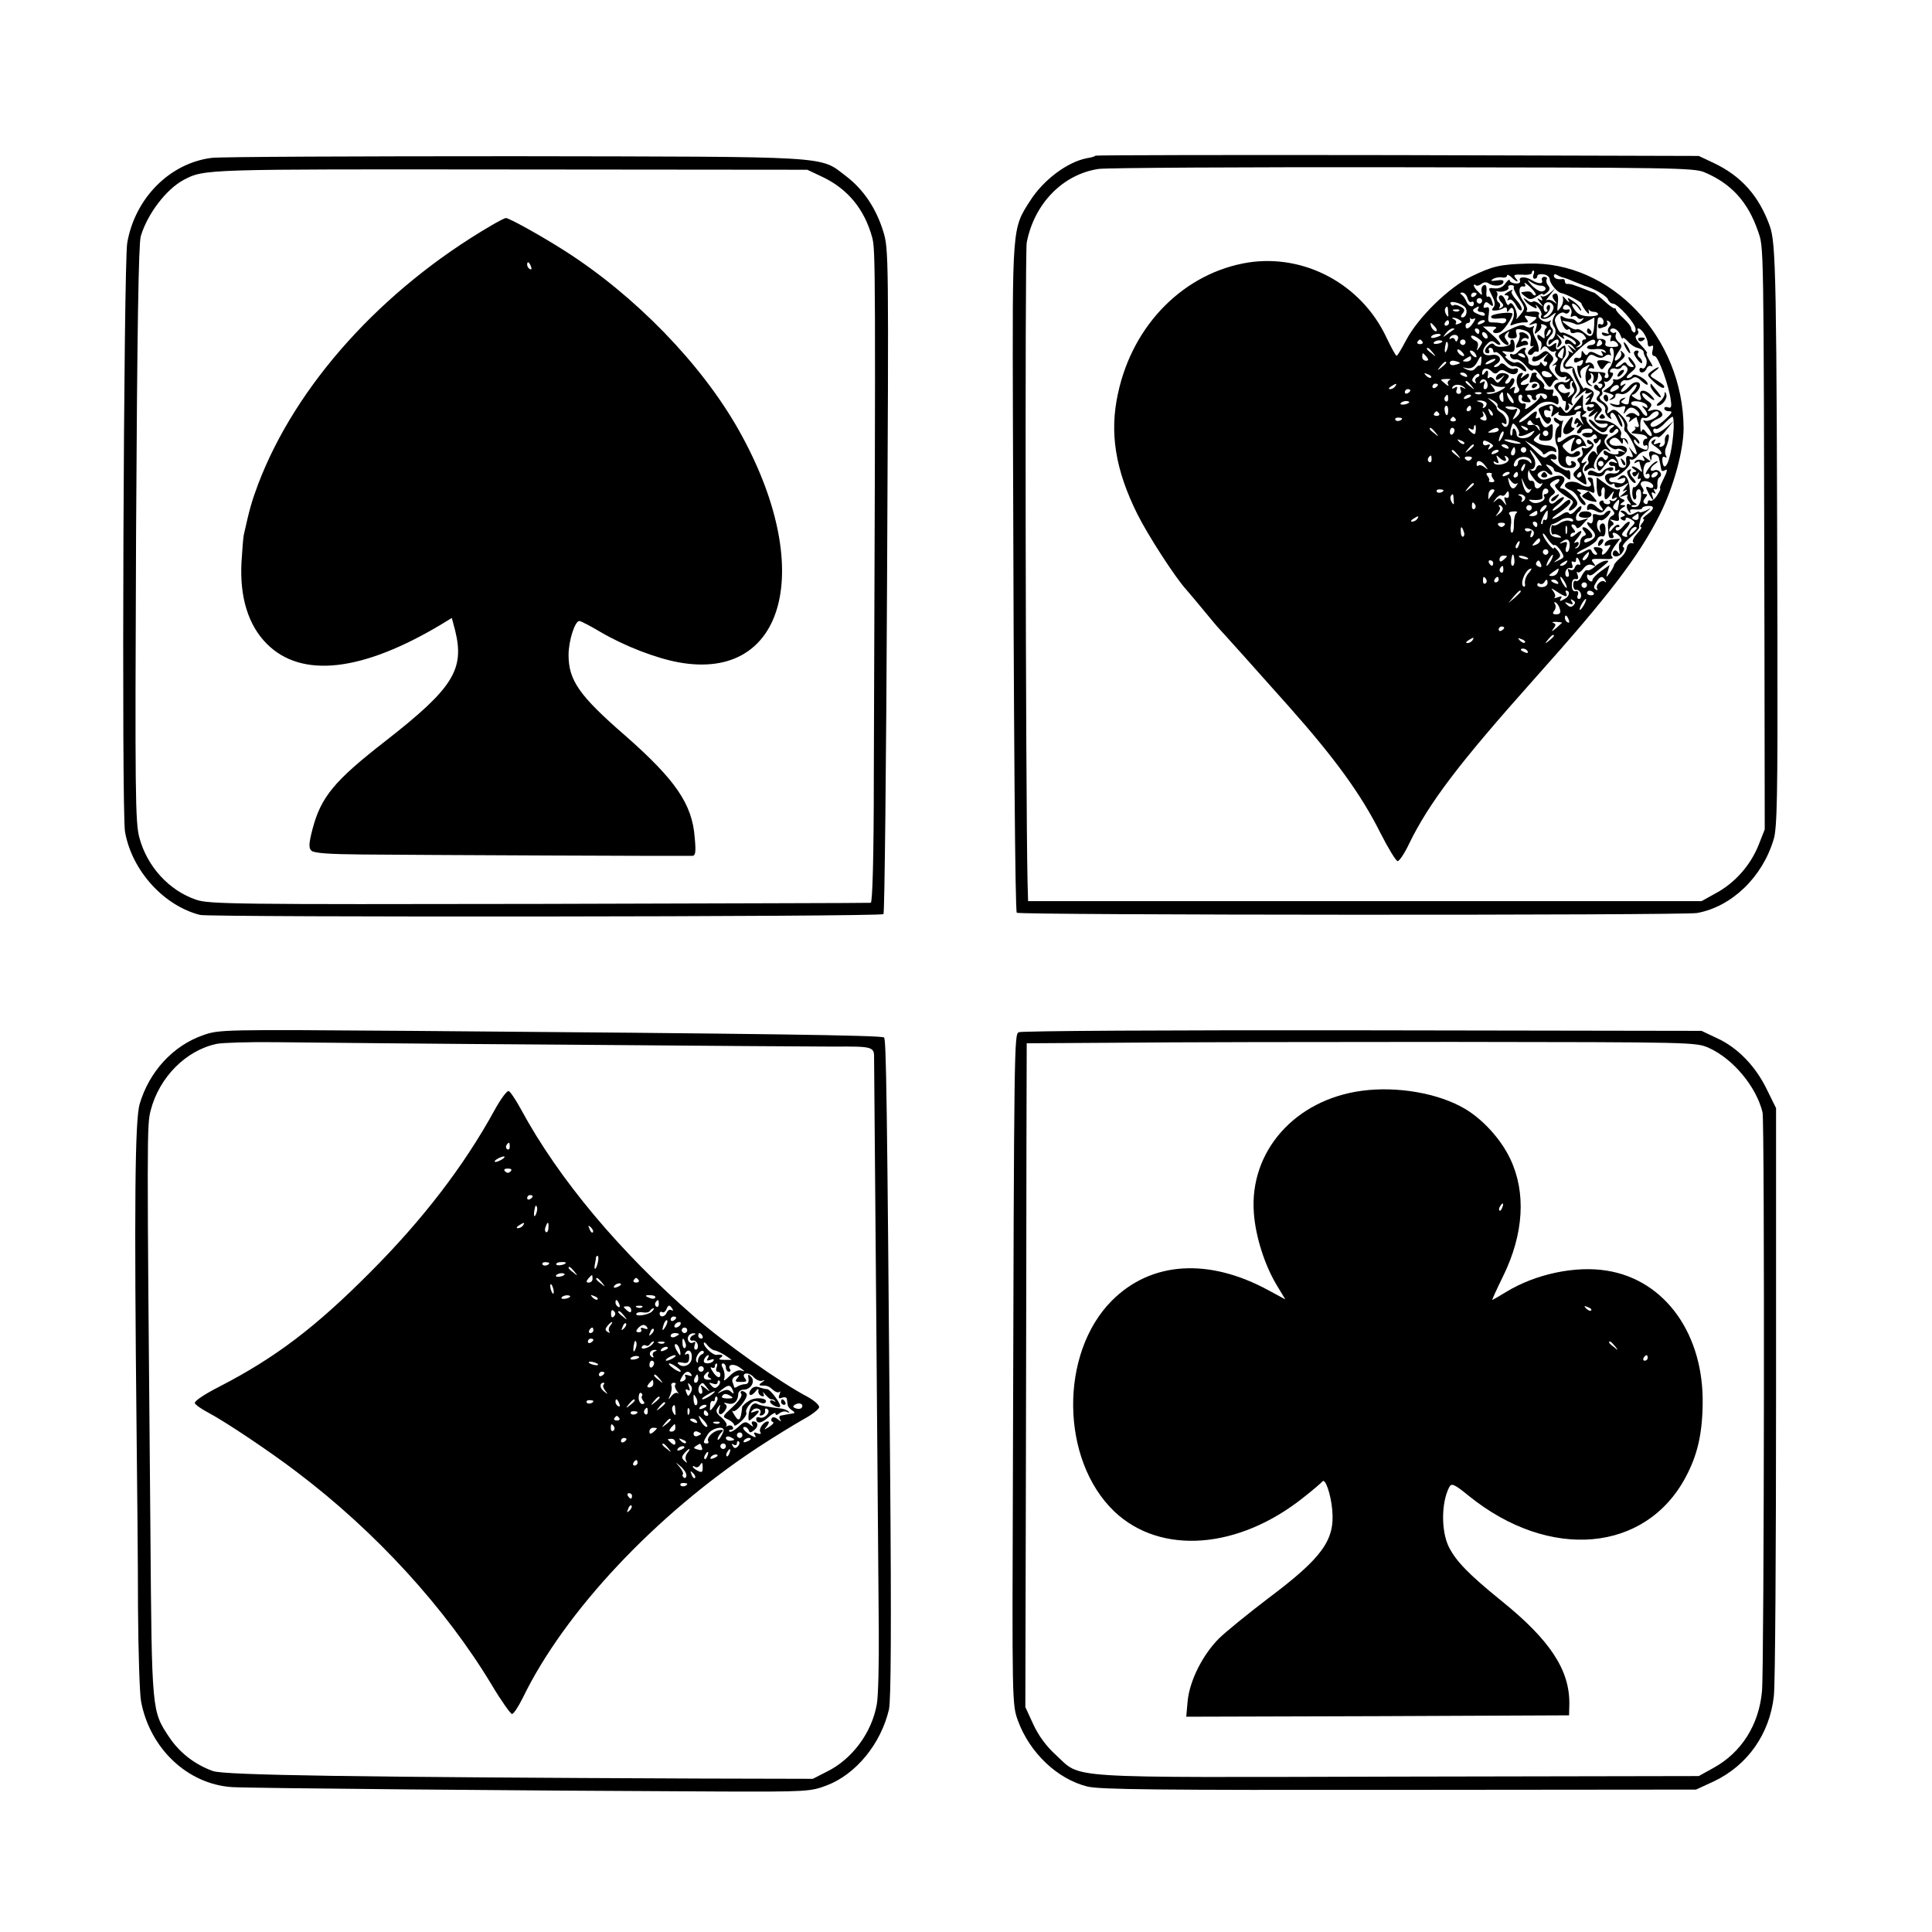 <?xml version="1.0" standalone="no"?>
<!DOCTYPE svg PUBLIC "-//W3C//DTD SVG 20010904//EN"
 "http://www.w3.org/TR/2001/REC-SVG-20010904/DTD/svg10.dtd">
<svg version="1.0" xmlns="http://www.w3.org/2000/svg"
 width="700pt" height="700pt" viewBox="0 0 700 700"
 preserveAspectRatio="xMidYMid meet">
<g transform="translate(0,700) scale(0.1,-0.1)"
fill="#000000" stroke="none">
<path d="M767 6428 c-152 -19 -278 -146 -306 -308 -13 -73 -21 -2066 -8 -2134
25 -141 141 -268 272 -301 38 -9 2468 -7 2476 3 4 4 10 547 13 1208 6 1188 6
1201 -14 1266 -26 84 -72 152 -135 200 -97 74 -38 70 -1200 72 -572 0 -1067
-2 -1098 -6z m2213 -69 c92 -44 152 -117 180 -219 12 -45 13 -82 6 -1952 0
-297 -5 -458 -11 -459 -5 -1 -546 -2 -1202 -4 -1095 -2 -1196 -1 -1242 15 -98
33 -178 120 -206 225 -15 55 -16 158 -12 1100 4 740 9 1051 17 1079 24 81 92
170 155 204 76 40 73 39 1185 38 l1075 -1 55 -26z"/>
<path d="M1780 6183 c-397 -232 -709 -579 -845 -938 -23 -61 -32 -94 -51 -180
-3 -11 -6 -56 -9 -101 -7 -129 25 -230 92 -297 126 -126 346 -101 634 72 l36
22 12 -45 c35 -142 -7 -209 -250 -399 -188 -146 -236 -204 -267 -322 -13 -51
-14 -67 -4 -77 9 -9 63 -13 185 -14 200 -2 1175 -6 1196 -5 11 1 13 15 8 67
-9 121 -70 209 -252 369 -166 144 -205 200 -205 292 0 51 23 123 39 123 5 0
40 -18 77 -40 87 -51 201 -95 284 -110 389 -70 496 345 217 841 -135 240 -376
488 -632 651 -85 54 -200 118 -212 118 -4 0 -28 -12 -53 -27z m144 -149 c3 -8
2 -12 -4 -9 -6 3 -10 10 -10 16 0 14 7 11 14 -7z"/>
<path d="M3969 6436 c-2 -3 -16 -7 -30 -9 -71 -13 -159 -79 -207 -155 -65
-101 -64 -91 -62 -797 3 -1142 8 -1776 14 -1782 9 -9 2415 -10 2465 -1 125 23
236 129 277 266 13 39 15 158 14 712 -3 1337 -5 1448 -28 1512 -39 108 -103
180 -202 227 l-55 26 -1091 3 c-600 1 -1092 0 -1095 -2z m2206 -60 c98 -41
158 -108 194 -212 22 -66 21 3 24 -1499 l1 -670 -22 -56 c-29 -73 -85 -137
-153 -174 l-54 -30 -1220 0 -1220 0 -2 70 c-7 325 -10 2279 -3 2316 27 141
131 248 261 267 29 4 525 7 1103 6 965 -1 1054 -2 1091 -18z"/>
<path d="M4523 6049 c-231 -37 -418 -223 -472 -473 -32 -144 -10 -278 70 -439
39 -78 137 -229 176 -272 10 -11 38 -45 63 -75 25 -30 47 -57 50 -60 8 -8 167
-185 260 -290 167 -188 262 -319 331 -457 29 -57 57 -103 63 -103 6 0 25 28
41 62 73 150 182 293 454 598 272 304 379 445 455 596 50 100 86 232 86 313
-2 330 -263 606 -565 596 -102 -3 -126 -9 -205 -47 -80 -39 -192 -148 -235
-230 -17 -32 -32 -58 -35 -57 -3 0 -20 31 -38 69 -91 191 -295 300 -499 269z
m1033 -44 c-3 -8 -1 -15 4 -15 6 0 10 4 10 10 0 5 10 8 22 6 13 -1 23 -10 23
-18 0 -15 28 -48 42 -50 16 -2 73 -32 73 -38 0 -3 7 -15 15 -26 10 -12 14 -14
12 -4 -2 8 -2 12 0 8 3 -5 11 -8 19 -8 8 0 14 -4 14 -9 0 -4 -16 -8 -35 -7
-24 1 -40 8 -50 24 -9 12 -12 22 -6 22 5 0 15 -8 21 -17 6 -10 10 -12 8 -4 -2
8 -15 21 -28 30 -21 14 -23 14 -16 1 4 -8 0 -6 -10 5 -11 13 -15 15 -11 5 2
-9 -1 -24 -9 -34 -12 -17 -13 -16 -10 10 4 34 -1 47 -15 38 -6 -3 -5 -12 3
-22 11 -15 11 -15 -3 -5 -9 7 -20 9 -25 5 -5 -4 0 4 11 18 l20 25 -21 -18
c-11 -9 -24 -14 -29 -10 -4 5 -5 2 0 -6 6 -10 4 -12 -6 -6 -11 7 -11 5 1 -11
14 -18 14 -18 -3 -5 -9 8 -20 11 -24 8 -3 -4 -13 -1 -21 6 -13 9 -14 9 -8 0 4
-7 16 -18 28 -24 16 -9 19 -8 13 3 -3 7 0 4 9 -6 8 -10 13 -22 11 -27 -11 -18
18 -20 37 -2 14 11 18 13 12 3 -11 -20 -12 -32 -2 -46 10 -13 0 -44 -13 -44
-5 0 -9 -5 -9 -12 0 -9 3 -9 12 0 18 18 31 15 23 -5 -5 -14 -4 -15 6 -6 10 10
9 16 -2 30 -13 17 -13 17 5 3 12 -9 17 -10 12 -2 -6 10 -2 10 18 0 14 -6 26
-16 26 -22 0 -6 -5 -5 -12 2 -15 15 -28 15 -28 1 0 -5 4 -8 9 -5 5 3 15 -2 22
-12 13 -16 13 -16 -6 -2 -19 14 -19 14 -5 -4 13 -18 13 -19 0 -11 -8 4 -12 4
-7 0 4 -5 0 -16 -9 -26 -19 -21 -9 -43 14 -34 9 3 13 3 10 -1 -4 -3 2 -22 12
-42 19 -34 19 -37 2 -56 -11 -14 -8 -13 12 4 16 14 26 19 22 13 -5 -9 -2 -11
11 -7 16 6 15 4 -2 -10 -11 -10 -13 -14 -5 -10 13 7 13 5 2 -9 -12 -14 -11
-16 7 -12 12 2 19 0 16 -6 -4 -5 -11 -7 -16 -4 -5 4 -9 1 -9 -4 0 -13 12 -14
26 -3 5 4 1 -1 -9 -10 -22 -20 -9 -25 13 -5 12 10 12 9 2 -4 -15 -20 2 -38 31
-34 9 2 15 -1 11 -6 -8 -14 -30 -11 -44 6 -7 8 -16 15 -21 15 -13 0 34 -46 48
-46 7 0 14 5 17 13 3 7 11 13 18 13 9 0 9 -3 -2 -10 -8 -5 -11 -12 -7 -17 5
-4 12 -1 16 6 5 8 11 9 14 4 4 -6 -5 -15 -18 -21 -14 -7 -25 -16 -25 -21 0
-13 28 -34 38 -28 4 3 14 1 22 -5 12 -8 12 -9 -3 -4 -10 3 -16 2 -13 -2 7 -12
-26 -11 -41 1 -9 6 -13 6 -13 -2 0 -6 5 -11 11 -11 5 0 7 -5 3 -11 -5 -8 -8
-8 -14 0 -11 18 -32 -13 -23 -34 6 -16 9 -15 29 11 19 23 26 26 36 16 11 -11
10 -12 -4 -7 -11 4 -18 2 -18 -4 0 -6 6 -10 13 -9 6 2 11 -3 9 -10 -1 -8 2
-11 9 -6 7 4 9 3 5 -4 -3 -6 -15 -9 -25 -7 -11 2 -22 -3 -25 -10 -5 -15 17
-39 27 -28 4 3 7 1 7 -4 0 -13 18 -12 40 2 13 8 13 7 0 -10 -13 -17 -13 -18 0
-11 8 4 6 0 -5 -10 -20 -16 -20 -17 0 -10 11 4 16 4 12 0 -4 -4 -1 -14 6 -22
8 -11 8 -14 0 -9 -13 8 -12 -18 2 -30 4 -4 5 -3 2 3 -4 7 2 10 18 8 14 -1 25
1 25 5 0 4 9 7 20 8 26 2 25 -12 -2 -31 -12 -9 -19 -16 -14 -16 5 0 3 -7 -4
-15 -7 -8 -9 -15 -4 -15 4 0 -2 -10 -14 -23 -12 -13 -19 -27 -15 -31 5 -4 2
-6 -6 -4 -7 2 -15 -6 -17 -17 -1 -11 -12 -28 -24 -37 -11 -9 -21 -21 -22 -25
0 -4 -7 -17 -15 -28 -14 -19 -15 -19 -8 4 l7 24 -31 -22 c-17 -12 -31 -27 -31
-32 0 -6 -4 -7 -10 -4 -5 3 -10 11 -10 17 0 6 3 9 6 5 3 -3 11 -2 18 4 6 5 22
18 36 29 22 18 22 20 5 18 -10 -2 -27 -11 -37 -21 -10 -10 -22 -15 -27 -13 -4
3 -13 -6 -20 -20 -6 -14 -16 -22 -21 -19 -6 3 -10 -3 -10 -14 0 -12 5 -20 12
-18 6 1 14 -6 16 -15 2 -10 -1 -18 -7 -18 -6 0 -8 7 -4 15 3 10 0 15 -8 13 -9
-2 -14 6 -14 22 0 16 5 24 14 22 9 -2 11 3 7 15 -4 9 -4 14 0 10 4 -4 13 2 21
13 9 12 20 17 31 13 14 -6 15 -4 5 8 -11 14 -7 15 33 14 31 -2 42 1 35 8 -7 7
-4 19 9 38 l20 27 -25 -2 c-14 0 -27 -7 -30 -15 -3 -9 0 -11 10 -7 12 4 13 2
2 -14 -13 -22 -29 -27 -21 -7 3 8 -4 13 -17 14 -17 2 -18 -1 -9 -13 8 -9 9
-14 2 -14 -6 0 -12 6 -15 13 -3 9 -9 9 -27 -1 -12 -7 -24 -11 -26 -9 -3 2 11
12 31 21 20 10 39 24 42 32 3 8 11 13 18 11 7 -3 12 5 12 23 0 19 -5 26 -13
23 -7 -2 -10 -12 -7 -21 4 -14 3 -14 -5 -3 -11 15 -5 44 8 36 4 -2 15 4 25 15
10 11 13 20 7 20 -6 0 -14 -5 -17 -10 -4 -6 -15 -8 -26 -5 -11 4 -19 3 -18 -2
3 -20 -2 -34 -11 -28 -15 9 -12 -4 5 -21 20 -21 19 -31 -5 -44 -14 -7 -20 -7
-20 0 0 5 7 10 15 10 18 0 19 12 3 28 -17 17 -33 15 -19 -2 9 -11 9 -15 -1
-18 -7 -3 -13 -13 -13 -23 0 -10 -6 -19 -13 -21 -7 -1 -8 0 -2 3 5 2 10 9 10
14 0 6 -6 7 -12 3 -7 -4 -5 2 5 13 23 27 22 40 -3 18 -11 -10 -20 -13 -20 -7
0 7 5 12 11 12 8 0 8 5 -1 15 -8 9 -8 15 -2 15 6 0 12 -5 14 -11 2 -6 12 -1
23 12 l20 22 -22 -7 c-17 -5 -23 -3 -23 8 0 8 5 18 10 21 6 3 10 12 10 18 -1
7 -9 2 -20 -11 -11 -13 -21 -18 -25 -12 -4 7 -14 5 -28 -5 -12 -8 -26 -15 -32
-15 -5 0 7 11 28 25 20 14 37 30 37 35 0 15 -9 12 -32 -10 -12 -11 -26 -20
-31 -20 -5 0 2 10 17 21 15 12 25 24 22 27 -3 3 -14 -3 -25 -12 -14 -13 -21
-14 -27 -5 -4 7 0 17 9 24 14 10 14 13 2 26 -13 13 -12 16 5 27 11 7 20 8 20
3 0 -5 -6 -12 -12 -15 -13 -5 9 -29 48 -52 16 -10 17 -13 5 -28 -7 -9 -9 -16
-3 -16 5 0 15 7 22 15 9 11 7 19 -14 40 -14 14 -30 25 -37 25 -8 0 -8 4 1 15
22 26 -2 41 -40 25 -24 -10 -34 -10 -43 -1 -9 9 -8 14 3 21 9 6 19 5 24 0 19
-19 29 -10 11 10 -17 18 -17 20 -2 14 9 -3 17 -10 17 -15 0 -5 5 -9 12 -9 6 0
20 -7 30 -17 17 -15 18 -15 18 6 0 12 -4 20 -9 17 -4 -3 -23 6 -42 21 -19 14
-26 23 -16 20 9 -4 17 -2 17 3 0 16 -18 20 -32 8 -11 -11 -20 -7 -48 21 l-35
35 33 -19 c17 -11 32 -23 32 -28 0 -5 7 -4 15 3 8 6 19 8 26 4 7 -4 10 -2 7 7
-3 8 -16 14 -29 15 -13 0 -31 4 -40 10 -15 8 -16 10 -1 24 14 13 15 13 10 -1
-5 -12 1 -16 20 -16 24 0 27 5 28 34 1 28 -1 31 -13 21 -11 -9 -16 -9 -24 3
-5 8 -9 18 -9 22 0 5 -4 5 -10 2 -6 -3 -7 1 -4 9 8 22 -3 20 -28 -4 -12 -11
-27 -20 -32 -20 -6 0 2 11 19 23 16 12 37 29 45 37 16 16 48 20 67 7 8 -5 11
-1 10 13 -1 12 -7 18 -14 16 -7 -3 -10 1 -6 10 3 8 2 14 -3 13 -20 -3 -35 2
-29 10 3 5 -4 16 -15 24 -11 7 -17 17 -13 20 3 4 1 7 -5 7 -7 0 -12 -2 -12 -4
0 -2 -3 -12 -6 -20 -4 -12 -2 -15 9 -10 8 3 18 0 22 -6 9 -15 2 -21 -29 -24
-23 -3 -24 -1 -14 12 11 13 10 15 -4 9 -10 -3 -18 -2 -18 2 0 5 7 11 15 15 8
3 15 11 15 17 0 8 -5 7 -17 -2 -14 -12 -16 -12 -9 0 6 9 5 12 -5 9 -15 -5 -19
-36 -6 -54 4 -7 1 -14 -7 -17 -11 -4 -13 -1 -9 10 5 12 3 14 -8 8 -12 -8 -12
-6 0 8 8 10 10 21 6 25 -4 4 -10 1 -12 -5 -3 -7 -9 -13 -15 -13 -6 0 -6 6 2
15 10 12 9 16 -3 21 -18 7 -37 -2 -37 -18 0 -6 7 -5 18 3 16 13 16 12 3 -4
-13 -17 -16 -17 -26 -3 -7 9 -15 12 -19 8 -4 -4 -7 -2 -6 3 5 21 -1 29 -10 15
-6 -9 -10 -10 -10 -3 0 19 17 24 33 9 11 -11 17 -12 26 -3 9 9 16 8 32 -1 20
-13 39 -9 39 8 0 5 -6 7 -14 4 -7 -3 -20 2 -29 11 -10 9 -18 11 -22 5 -3 -5
-12 -10 -18 -10 -7 0 -4 5 5 11 24 14 12 38 -17 33 -32 -6 -41 13 -19 37 13
15 20 16 31 8 7 -7 16 -10 19 -7 2 3 -11 19 -29 35 l-34 30 29 0 c18 0 24 -3
16 -8 -17 -11 -5 -21 16 -13 14 5 46 52 46 67 0 9 -74 1 -77 -9 -2 -7 7 -10
27 -8 22 3 30 0 27 -9 -2 -6 -11 -10 -18 -8 -8 2 -22 3 -32 3 -15 -1 -17 5
-13 29 3 23 1 29 -9 25 -9 -3 -12 0 -8 10 4 11 9 12 19 3 15 -13 17 -9 8 15
-3 9 -9 14 -14 11 -4 -2 -6 7 -4 21 1 16 -2 24 -9 21 -7 -2 -11 -12 -9 -22 3
-16 2 -17 -12 -2 -9 8 -16 19 -16 23 0 4 3 4 7 1 3 -4 12 -2 20 4 8 7 18 8 26
3 17 -13 50 -11 54 3 3 8 -5 10 -24 7 -20 -3 -24 -2 -14 5 8 5 23 8 33 6 10
-2 18 1 18 6 0 6 7 3 16 -5 19 -19 31 -21 15 -3 -9 11 -4 13 24 12 19 -2 35 1
35 6 0 5 3 9 6 9 3 0 4 -7 0 -15z m109 -11 c6 -1 24 -8 40 -15 17 -7 32 -13
35 -14 33 -9 82 -37 86 -50 3 -8 11 -15 18 -15 17 0 81 -71 82 -92 1 -9 -3
-15 -7 -12 -5 3 -9 10 -9 15 0 6 -12 21 -27 35 -16 14 -28 29 -28 32 0 4 -3 6
-6 5 -3 -1 -20 11 -38 28 -18 16 -34 29 -36 29 -2 0 -16 5 -32 12 -15 6 -31
12 -35 13 -5 2 -11 4 -15 5 -5 1 -11 2 -15 1 -5 0 -8 4 -8 9 0 6 -3 9 -7 9
-19 -3 -33 2 -33 12 0 6 5 7 13 2 6 -4 17 -8 22 -9z m-348 -74 c3 -11 9 -17
14 -14 5 3 9 0 9 -5 0 -18 -20 -12 -27 7 -4 9 -11 20 -17 24 -7 5 -6 8 2 8 8
0 16 -9 19 -20z m33 16 c0 -3 -4 -8 -10 -11 -5 -3 -10 -1 -10 4 0 6 5 11 10
11 6 0 10 -2 10 -4z m20 -26 c0 -5 -4 -10 -10 -10 -5 0 -10 5 -10 10 0 6 5 10
10 10 6 0 10 -4 10 -10z m-65 -20 c15 -12 9 -40 -7 -40 -6 0 -6 6 1 14 10 12
8 17 -7 25 -11 6 -22 8 -25 5 -3 -3 -8 -1 -11 5 -8 13 31 6 49 -9z m323 1 c5
-14 -16 -41 -32 -41 -6 0 -5 4 3 9 8 5 16 17 17 25 1 9 -2 14 -7 10 -5 -3 -7
-10 -4 -15 4 -5 2 -9 -4 -9 -5 0 -9 8 -8 19 1 20 28 22 35 2z m65 -28 c-4 -10
-2 -14 5 -9 6 3 13 2 17 -4 4 -6 12 -7 18 -4 8 4 7 2 -1 -7 -8 -9 -15 -10 -20
-4 -4 6 -14 10 -22 10 -8 -1 -20 3 -27 7 -7 6 -10 4 -9 -4 6 -28 19 -48 27
-42 5 3 9 0 9 -6 0 -7 8 -9 19 -5 10 3 24 -1 31 -10 8 -10 9 -15 1 -15 -6 0
-10 -5 -8 -11 1 -6 -5 -14 -13 -16 -13 -4 -13 -3 -1 5 12 8 8 14 -19 31 -19
11 -37 18 -41 16 -7 -5 -19 17 -25 42 -3 16 22 37 35 29 5 -4 13 -2 16 4 4 6
3 10 -2 9 -17 -3 -24 1 -18 11 10 17 35 -8 28 -27z m-446 5 c2 -17 0 -19 -7
-8 -5 8 -6 18 -4 22 8 12 10 10 11 -14z m108 12 c-3 -5 1 -10 9 -10 9 0 16 -4
16 -10 0 -6 -10 -5 -25 2 -19 8 -22 14 -13 20 17 10 20 10 13 -2z m-68 -6 c-3
-3 -12 -4 -19 -1 -8 3 -5 6 6 6 11 1 17 -2 13 -5z m55 -28 c5 3 4 -3 -4 -15
-14 -22 -28 -28 -28 -11 0 6 4 10 10 10 5 0 8 6 6 13 -1 6 -1 9 1 4 3 -4 9 -4
15 -1z m-54 -5 c11 -7 10 -9 -3 -14 -9 -4 -14 -3 -10 2 3 5 -1 12 -7 14 -7 3
-8 6 -3 6 6 0 16 -3 23 -8z m488 -20 c-2 -40 -12 -48 -35 -27 -11 10 -24 16
-28 13 -5 -3 -20 3 -33 13 -25 19 -25 19 -2 15 12 -2 26 -7 32 -10 5 -3 22 1
37 9 16 8 29 15 29 16 1 0 1 -13 0 -29z m34 13 c0 -8 -4 -12 -10 -9 -5 3 -10
1 -10 -4 0 -13 3 -13 24 -5 9 3 13 11 9 17 -3 6 -1 7 6 3 8 -6 9 -12 2 -20 -6
-7 -7 -17 -3 -21 4 -5 -1 -5 -11 -2 -11 4 -16 3 -12 -4 4 -6 14 -8 22 -5 11 5
13 2 9 -9 -3 -9 -2 -14 3 -11 5 3 14 0 20 -7 8 -11 5 -14 -18 -14 -20 0 -28 4
-24 14 4 11 -7 17 -28 15 -5 -1 -5 34 0 71 2 14 21 7 21 -9z m-560 -4 c0 -5
-5 -10 -11 -10 -5 0 -7 5 -4 10 3 6 8 10 11 10 2 0 4 -4 4 -10z m130 6 c0 -2
-7 -7 -16 -10 -8 -3 -12 -2 -9 4 6 10 25 14 25 6z m-180 -21 c7 -9 8 -15 2
-15 -5 0 -12 7 -16 15 -3 8 -4 15 -2 15 2 0 9 -7 16 -15z m69 -8 c-2 -1 -13
-9 -24 -17 -19 -14 -19 -14 -6 3 7 9 18 17 24 17 6 0 8 -1 6 -3z m91 -7 c0 -5
-2 -10 -4 -10 -3 0 -8 5 -11 10 -3 6 -1 10 4 10 6 0 11 -4 11 -10z m510 -12
c5 -13 9 -19 9 -14 1 5 9 0 19 -11 9 -11 26 -22 37 -24 11 -3 20 -9 20 -14 0
-6 4 -15 8 -22 9 -14 -2 -45 -14 -37 -5 3 -9 0 -9 -5 0 -16 20 -13 26 4 4 8
11 12 18 8 6 -4 3 5 -7 20 -9 15 -14 27 -10 27 4 0 -6 13 -21 29 -18 18 -24
31 -17 36 6 3 9 11 6 16 -4 5 -3 9 1 9 12 0 33 -34 34 -53 0 -11 4 -15 12 -11
8 5 9 0 6 -14 -4 -14 -2 -22 7 -22 13 0 54 -113 59 -164 3 -20 0 -26 -10 -22
-8 3 -14 1 -14 -4 0 -6 8 -10 18 -10 13 0 11 -6 -13 -28 -29 -28 -55 -37 -55
-20 0 5 11 14 25 20 19 9 22 14 14 25 -7 8 -20 11 -33 7 -17 -6 -19 -4 -9 7
10 12 8 17 -8 27 -10 7 -19 17 -19 24 0 6 7 4 18 -5 26 -24 36 -21 12 3 -22
22 -45 18 -36 -6 6 -16 -3 -18 -24 -4 -8 5 -10 10 -5 10 6 0 16 9 22 19 17 28
-12 37 -34 11 -21 -24 -41 -27 -22 -3 12 14 12 16 0 9 -9 -6 -12 -5 -9 5 3 8
11 13 18 11 7 -1 18 2 24 7 9 8 19 5 34 -10 12 -11 22 -16 22 -11 0 16 -48 43
-55 32 -3 -6 -12 -10 -18 -10 -7 1 -2 9 11 20 22 18 23 21 8 42 -9 12 -16 18
-16 12 0 -5 5 -15 12 -22 9 -9 9 -12 1 -12 -7 0 -15 5 -19 11 -4 8 -9 8 -17 0
-6 -6 -16 -11 -21 -11 -6 1 0 10 13 21 20 16 22 22 11 32 -8 8 -11 8 -7 1 4
-7 0 -17 -8 -24 -19 -16 -19 -1 0 27 13 18 13 22 -1 34 -8 7 -13 18 -10 26 3
8 2 11 -3 8 -5 -3 -12 -1 -16 5 -3 5 1 10 10 10 8 0 20 -10 25 -22z m-480 -9
c0 -6 -4 -7 -10 -4 -5 3 -10 11 -10 16 0 6 5 7 10 4 6 -3 10 -11 10 -16z
m-170 7 c0 -2 -9 -6 -20 -9 -11 -3 -18 -1 -14 4 5 9 34 13 34 5z m62 -15 c-4
-10 -7 -11 -10 -3 -2 7 -9 9 -14 6 -6 -4 -8 -3 -5 3 10 16 36 11 29 -6z m88
-11 c0 -3 -5 -12 -11 -20 -9 -13 -10 -12 -5 3 3 11 0 20 -9 23 -8 4 -15 10
-15 15 0 5 9 4 20 -3 11 -7 20 -15 20 -18z m-216 2 c3 -5 -1 -9 -9 -9 -8 0
-12 4 -9 9 3 4 7 8 9 8 2 0 6 -4 9 -8z m71 -1 c-9 -8 -36 -10 -30 -2 2 4 11 8
20 8 8 0 13 -3 10 -6z m85 -1 c0 -5 -4 -10 -10 -10 -5 0 -10 5 -10 10 0 6 5
10 10 10 6 0 10 -4 10 -10z m470 0 c0 -5 -7 -10 -15 -10 -8 0 -15 -4 -15 -9 0
-5 13 -8 30 -6 16 2 33 -1 36 -7 5 -7 2 -8 -6 -3 -9 5 -11 4 -6 -3 9 -15 1
-15 -24 -2 -13 7 -21 7 -26 -1 -4 -8 -9 -7 -15 2 -7 11 -9 10 -9 -5 0 -11 -5
-16 -13 -13 -8 3 -14 -1 -14 -8 0 -10 5 -11 18 -4 15 7 17 6 13 -6 -3 -8 -10
-13 -15 -10 -9 6 -3 -35 7 -44 4 -3 4 2 1 11 -4 12 1 22 16 29 18 10 20 10 11
-2 -15 -20 -12 -62 6 -66 12 -4 12 -3 1 5 -9 7 -10 12 -2 16 6 4 8 12 5 18 -4
7 -2 8 4 4 6 -4 8 -14 5 -23 -4 -11 -3 -14 5 -9 7 4 12 15 12 24 0 14 2 15 10
2 6 -9 5 -17 -3 -22 -9 -6 -9 -8 1 -8 7 0 10 -5 6 -11 -5 -8 -9 -8 -14 1 -5 8
-10 8 -14 2 -3 -5 1 -13 10 -16 13 -5 14 -9 4 -20 -9 -12 -7 -17 10 -26 12 -6
19 -18 16 -25 -2 -7 3 -19 12 -27 10 -8 13 -8 9 -1 -4 6 -3 14 2 17 5 3 14 -8
21 -24 7 -17 15 -29 17 -26 3 2 0 15 -7 28 -11 22 -10 22 5 3 8 -11 13 -25 11
-32 -3 -7 -1 -15 4 -18 11 -7 40 -64 40 -78 0 -6 -7 -2 -16 9 -15 18 -15 18
-4 -3 9 -19 8 -22 -5 -17 -11 5 -15 0 -13 -17 2 -16 -2 -24 -12 -24 -8 0 -15
5 -15 10 0 6 -4 17 -9 25 -5 8 -6 12 -1 8 12 -11 45 11 39 26 -3 8 -16 13 -30
11 -29 -3 -43 13 -23 26 9 6 18 3 27 -8 9 -13 12 -14 12 -2 0 12 2 12 11 -1 9
-13 10 -13 6 0 -2 8 -10 14 -17 12 -7 -2 -10 3 -7 12 8 19 -27 49 -60 52 -16
1 -30 2 -32 3 -2 1 3 8 10 18 17 20 17 16 0 36 -7 9 -18 14 -23 11 -6 -4 -5 3
1 14 9 18 8 23 -9 32 -11 6 -20 7 -20 3 0 -12 -32 49 -35 67 -1 8 -10 14 -19
12 -26 -5 -19 10 26 54 42 41 68 54 68 34z m24 1 c3 -5 -1 -11 -9 -14 -9 -4
-12 -1 -8 9 6 16 10 17 17 5z m-558 -16 c-1 -8 -5 -17 -8 -21 -5 -4 -4 16 1
34 3 9 9 -1 7 -13z m-55 -22 c13 -16 12 -17 -3 -4 -10 7 -18 15 -18 17 0 8 8
3 21 -13z m114 -12 c-6 -5 -25 10 -25 20 0 5 6 4 14 -3 8 -7 12 -15 11 -17z
m542 -1 c-2 -17 -9 -36 -15 -42 -6 -6 -8 -17 -5 -24 3 -8 0 -14 -7 -14 -6 0
-8 5 -5 10 6 10 -1 12 -42 13 -12 0 -20 4 -17 9 3 4 10 6 15 3 5 -3 6 1 3 10
-4 9 -13 14 -21 11 -11 -4 -11 -1 -3 14 9 17 15 18 31 9 14 -7 24 -7 33 0 7 6
16 8 20 4 4 -4 4 0 0 10 -3 10 -1 17 5 17 6 0 9 -13 8 -30z m-502 9 c11 -16 1
-19 -13 -3 -7 8 -8 14 -3 14 5 0 13 -5 16 -11z m-176 -12 c8 -10 7 -14 -2 -14
-8 0 -14 6 -14 14 0 7 1 13 2 13 2 0 8 -6 14 -13z m161 -7 c0 -5 -8 -10 -17
-10 -15 0 -16 2 -3 10 19 12 20 12 20 0z m37 -10 c-1 -10 -3 -17 -6 -15 -2 3
-9 -2 -15 -9 -8 -10 -17 -11 -31 -5 -19 9 -19 9 1 5 15 -2 26 4 35 20 15 29
18 30 16 4z m-77 -5 c0 -1 -8 -5 -18 -7 -11 -3 -19 0 -19 7 0 7 8 10 19 7 10
-2 18 -6 18 -7z m120 5 c-8 -5 -19 -10 -25 -10 -5 0 -3 5 5 10 8 5 20 10 25
10 6 0 3 -5 -5 -10z m-170 -4 c0 -2 -8 -10 -17 -17 -16 -13 -17 -12 -4 4 13
16 21 21 21 13z m645 -46 c-10 -11 -25 -18 -32 -15 -8 2 -11 1 -8 -4 3 -5 -4
-16 -16 -24 l-21 -15 22 -7 c18 -6 20 -9 9 -17 -12 -8 -11 -9 1 -5 8 2 14 9
13 15 -1 5 7 8 17 5 13 -4 27 3 40 18 10 13 19 19 20 14 0 -6 -6 -17 -12 -23
-7 -7 -14 -17 -14 -22 -1 -6 -2 -14 -3 -20 0 -5 -8 -7 -17 -3 -13 5 -13 8 -2
15 10 8 10 9 -2 5 -8 -2 -14 -10 -12 -17 2 -7 -5 -9 -20 -5 -18 5 -20 4 -8 -4
8 -6 24 -8 34 -5 15 5 18 3 12 -12 -5 -17 -5 -17 7 -2 9 12 18 14 30 7 9 -6
17 -15 17 -21 0 -7 -4 -7 -13 0 -8 7 -18 7 -27 2 -11 -7 -12 -10 -2 -10 8 0
10 -5 6 -12 -5 -9 -2 -9 9 1 9 7 17 11 17 8 0 -3 3 -13 6 -21 4 -11 2 -15 -7
-13 -8 2 -10 2 -5 -1 4 -2 2 -8 -5 -13 -11 -7 -10 -9 4 -10 30 -3 35 -4 43
-11 4 -5 3 -8 -3 -8 -5 0 -10 -7 -10 -15 0 -8 4 -12 9 -9 4 3 8 0 8 -5 0 -14
-6 -14 -31 -1 -10 6 -19 16 -19 23 0 7 4 6 10 -3 5 -8 10 -10 10 -4 0 7 -11
19 -25 28 -14 9 -22 22 -19 31 3 8 -6 26 -21 40 -21 22 -29 25 -41 14 -12 -10
-13 -9 -9 4 4 9 -2 21 -15 30 -14 9 -17 17 -11 22 6 3 9 10 6 15 -3 5 -1 11 5
15 6 4 7 11 4 17 -4 6 -3 8 2 5 6 -3 15 3 22 14 8 12 9 19 1 19 -5 0 -8 4 -4
10 3 5 12 7 19 4 8 -3 17 0 21 6 5 8 10 9 18 1 7 -7 5 -17 -8 -31z m-700 -8
c-3 -3 -11 0 -18 7 -9 10 -8 11 6 5 10 -3 15 -9 12 -12z m130 8 c3 -6 -1 -7
-9 -4 -18 7 -21 14 -7 14 6 0 13 -4 16 -10z m37 -7 c-6 -3 -9 -10 -6 -15 4 -7
2 -8 -5 -4 -9 6 -9 11 0 22 6 8 15 12 18 8 3 -4 0 -9 -7 -11z m-100 -10 c-6
-3 -9 -10 -5 -16 4 -7 -1 -6 -10 2 -21 17 -21 17 6 18 12 0 16 -1 9 -4z m138
-19 c0 -8 -4 -14 -10 -14 -5 0 -6 7 -3 17 5 12 3 14 -7 8 -9 -5 -11 -4 -6 4 9
14 26 5 26 -15z m-59 -1 c13 -16 12 -17 -3 -4 -10 7 -18 15 -18 17 0 8 8 3 21
-13z m-276 -3 c-3 -5 -12 -10 -18 -10 -7 0 -6 4 3 10 19 12 23 12 15 0z m155
6 c0 -3 -4 -8 -10 -11 -5 -3 -10 -1 -10 4 0 6 5 11 10 11 6 0 10 -2 10 -4z
m97 -11 c5 -4 2 -5 -6 0 -10 6 -13 4 -9 -7 4 -8 1 -15 -7 -15 -8 0 -11 7 -7
15 4 11 1 13 -8 7 -8 -5 -11 -4 -7 3 8 12 32 10 44 -3z m138 3 c14 2 11 -2 -9
-13 -17 -9 -37 -14 -45 -12 -9 3 -6 5 8 6 21 1 22 3 10 18 -12 15 -12 16 1 8
8 -5 24 -8 35 -7z m414 -9 c-22 -14 -33 -10 -19 6 7 8 17 12 22 9 6 -4 5 -10
-3 -15z m-749 -3 c0 -3 -4 -8 -10 -11 -5 -3 -10 -1 -10 4 0 6 5 11 10 11 6 0
10 -2 10 -4z m257 -12 c-3 -3 -12 -4 -19 -1 -8 3 -5 6 6 6 11 1 17 -2 13 -5z
m80 -15 c2 -16 -1 -19 -9 -11 -5 5 -7 15 -4 21 10 15 12 14 13 -10z m37 -19
c-6 -5 -24 21 -24 34 0 6 6 1 14 -10 8 -10 12 -21 10 -24z m120 18 c-4 -6 -10
-5 -15 3 -5 8 -9 9 -9 3 0 -5 -13 -20 -30 -32 -21 -16 -28 -18 -23 -7 3 10 1
15 -8 13 -7 -2 -15 5 -17 15 -2 9 1 17 7 17 6 0 8 -6 5 -13 -3 -8 4 -13 17
-14 17 -2 18 1 9 13 -9 10 -9 14 -1 14 6 0 11 -4 11 -10 0 -5 5 -10 11 -10 5
0 8 4 5 9 -7 11 14 20 31 13 7 -2 10 -9 7 -14z m-357 -3 c0 -8 -4 -12 -9 -9
-5 3 -6 10 -3 15 9 13 12 11 12 -6z m83 11 c0 -2 -7 -7 -16 -10 -8 -3 -12 -2
-9 4 6 10 25 14 25 6z m96 -35 c-3 -4 5 -13 17 -18 12 -6 23 -20 24 -32 2 -24
-12 -37 -23 -20 -5 8 -3 9 5 5 8 -6 11 -2 9 10 -2 11 -11 24 -20 29 -9 6 -16
13 -15 17 1 4 -7 14 -18 23 -19 16 -19 16 3 5 12 -6 20 -15 18 -19z m-321 10
c-9 -8 -36 -10 -30 -2 2 4 11 8 20 8 8 0 13 -3 10 -6z m280 0 c3 -5 0 -13 -6
-17 -7 -4 -9 -3 -5 4 3 6 -2 13 -11 15 -16 4 -16 5 -1 6 9 0 19 -3 23 -8z
m583 -11 c3 -9 0 -10 -9 -4 -12 6 -12 5 0 -9 8 -10 11 -20 8 -23 -3 -3 -12 3
-19 15 -7 12 -18 21 -25 21 -7 0 -13 4 -13 9 0 14 53 6 58 -9z m-721 -20 c-1
-21 -10 -18 -13 5 -1 8 2 15 6 15 5 0 8 -9 7 -20z m83 10 c0 -5 -5 -10 -11
-10 -5 0 -7 5 -4 10 3 6 8 10 11 10 2 0 4 -4 4 -10z m177 -6 c2 -6 -4 -17 -13
-25 -16 -13 -16 -12 -4 10 10 20 10 23 -2 18 -8 -3 -21 -1 -29 4 -9 5 -5 7 15
6 16 -1 31 -7 33 -13z m-99 -19 c-3 -3 -9 2 -12 12 -6 14 -5 15 5 6 7 -7 10
-15 7 -18z m-194 7 c3 -5 -1 -9 -9 -9 -8 0 -12 4 -9 9 3 4 7 8 9 8 2 0 6 -4 9
-8z m172 -17 c1 -9 -4 -11 -14 -7 -10 4 -12 7 -4 10 7 2 9 9 5 15 -3 7 -2 8 2
4 5 -4 10 -14 11 -22z m624 17 c0 -13 -40 -33 -53 -25 -6 4 -2 -6 11 -22 12
-15 20 -31 16 -34 -3 -3 -12 2 -19 12 -9 13 -14 15 -17 5 -3 -7 -5 2 -5 20 0
22 4 31 13 28 7 -3 18 2 24 10 13 15 30 19 30 6z m-930 -18 c0 -8 -19 -13 -24
-6 -3 5 1 9 9 9 8 0 15 -2 15 -3z m194 -2 c3 -5 -1 -9 -9 -9 -8 0 -12 4 -9 9
3 4 7 8 9 8 2 0 6 -4 9 -8z m790 -34 c-4 -71 -19 -138 -33 -138 -4 0 -7 9 -8
20 -1 13 2 18 9 14 7 -4 8 -2 4 5 -4 7 -4 20 0 29 12 30 15 54 4 47 -6 -4 -9
-14 -8 -22 2 -9 -3 -18 -11 -21 -8 -3 -11 0 -7 7 5 7 1 9 -10 4 -13 -5 -15 -3
-9 7 6 9 4 11 -5 5 -11 -7 -9 -12 8 -23 27 -18 30 -37 3 -23 -22 12 -32 5 -23
-17 5 -15 4 -16 -13 -2 -15 12 -17 12 -10 1 6 -11 4 -13 -8 -8 -9 3 -19 1 -23
-5 -4 -7 -3 -8 4 -4 7 4 12 5 12 2 0 -2 3 -13 6 -23 6 -15 4 -16 -7 -5 -7 6
-18 12 -23 12 -6 0 -4 -5 4 -10 11 -7 11 -10 2 -10 -7 0 -10 -5 -6 -11 4 -8 9
-7 16 2 7 11 8 10 4 -4 -4 -11 -2 -16 5 -11 6 3 5 -3 -2 -14 -7 -12 -16 -19
-19 -17 -3 2 -6 -7 -6 -21 0 -13 4 -24 8 -24 5 0 8 7 6 16 -2 10 2 19 8 21 16
6 12 -55 -4 -62 -8 -3 -17 -3 -20 0 -3 3 1 5 9 5 12 0 12 2 -1 10 -8 5 -15 25
-15 45 -2 43 -19 65 -37 46 -11 -10 -9 -11 6 -5 14 5 17 3 14 -7 -3 -8 -12
-12 -19 -10 -8 2 -20 4 -26 4 -16 0 -17 17 -2 17 22 0 70 42 65 57 -3 8 -2 11
3 8 5 -3 16 3 23 12 7 10 20 18 28 18 9 0 14 8 13 22 -2 19 20 38 35 29 4 -2
18 11 31 28 l25 31 -25 -22 c-27 -24 -49 -30 -49 -12 0 5 4 8 9 5 4 -3 19 6
31 19 13 14 26 25 30 25 3 0 5 -19 4 -42z m-498 12 c5 1 10 -4 12 -12 3 -11 2
-11 -6 0 -5 8 -12 13 -16 13 -20 -3 -26 0 -20 10 5 8 9 8 14 -1 4 -6 11 -11
16 -10z m-62 -32 c-8 -12 14 -10 39 4 20 10 21 10 8 -6 -16 -19 -56 -18 -56 1
0 6 -3 15 -7 19 -5 4 -8 -1 -8 -11 0 -10 -3 -16 -6 -12 -3 3 -3 15 1 27 6 20
7 20 20 3 7 -10 11 -21 9 -25z m-157 13 c-1 -15 -4 -17 -14 -9 -15 12 -17 22
-3 13 6 -3 10 -1 10 4 0 6 2 11 4 11 3 0 4 -9 3 -19z m188 1 c-3 -3 -11 0 -18
7 -9 10 -8 11 6 5 10 -3 15 -9 12 -12z m-334 -9 c13 -16 12 -17 -3 -4 -10 7
-18 15 -18 17 0 8 8 3 21 -13z m69 8 c0 -6 -4 -12 -8 -15 -5 -3 -9 1 -9 9 0 8
4 15 9 15 4 0 8 -4 8 -9z m160 1 c0 -4 -10 -9 -22 -9 -18 -2 -20 0 -8 7 18 12
30 13 30 2z m11 -29 c-12 -20 -14 -14 -5 12 4 9 9 14 11 11 3 -2 0 -13 -6 -23z
m169 17 c0 -5 -4 -10 -10 -10 -5 0 -10 5 -10 10 0 6 5 10 10 10 6 0 10 -4 10
-10z m-305 -38 c-3 -3 -11 0 -18 7 -9 10 -8 11 6 5 10 -3 15 -9 12 -12z m105
-7 c0 -2 -5 -7 -12 -11 -7 -5 -8 -3 -3 6 6 9 4 12 -7 8 -8 -4 -15 0 -15 7 0
10 5 11 19 4 10 -5 18 -12 18 -14z m99 10 c3 -3 -7 -4 -23 -1 -16 3 -31 8 -35
11 -3 3 7 4 23 1 16 -3 31 -8 35 -11z m-169 -9 c0 -2 -8 -10 -17 -17 -16 -13
-17 -12 -4 4 13 16 21 21 21 13z m125 -6 c3 -6 -1 -7 -9 -4 -18 7 -21 14 -7
14 6 0 13 -4 16 -10z m25 -15 c0 -8 -4 -15 -10 -15 -5 0 -7 7 -4 15 4 8 8 15
10 15 2 0 4 -7 4 -15z m40 5 c0 -5 -4 -10 -10 -10 -5 0 -10 5 -10 10 0 6 5 10
10 10 6 0 10 -4 10 -10z m-249 -17 c13 -16 12 -17 -3 -4 -10 7 -18 15 -18 17
0 8 8 3 21 -13z m149 13 c0 -2 -7 -7 -16 -10 -8 -3 -12 -2 -9 4 6 10 25 14 25
6z m141 -28 c13 -17 18 -29 12 -25 -6 4 -14 0 -17 -9 -3 -8 -10 -12 -16 -9
-16 10 -12 -5 9 -31 10 -13 22 -20 26 -16 5 4 5 1 1 -5 -10 -18 -26 -16 -26 2
0 8 -5 14 -12 13 -7 -2 -12 7 -12 19 -1 13 3 22 8 22 19 -2 25 26 10 48 -22
35 -8 27 17 -9z m440 1 c1 -5 3 -13 4 -19 1 -5 3 -15 4 -21 0 -5 6 -7 11 -4
14 9 12 -1 -5 -35 -9 -17 -13 -30 -10 -30 3 0 -2 -11 -11 -25 -9 -14 -20 -22
-25 -19 -5 3 -9 0 -9 -6 0 -6 -5 -8 -10 -5 -8 5 -7 11 1 21 9 11 9 14 -1 14
-8 0 -10 3 -7 7 4 3 2 12 -4 19 -6 8 -6 14 0 18 12 8 41 -3 41 -16 0 -6 -7 -8
-15 -4 -13 5 -14 2 -4 -17 15 -29 24 -37 16 -14 -5 12 -3 16 5 11 7 -5 8 -3 3
6 -5 8 -4 11 2 7 5 -3 9 4 8 16 -1 12 2 25 8 28 14 10 -3 31 -19 25 -20 -8
-17 11 4 24 9 6 11 10 3 8 -8 -2 -21 -15 -30 -28 -9 -13 -11 -21 -5 -18 6 4
11 1 11 -6 0 -8 -6 -12 -13 -9 -17 6 -11 58 7 58 8 0 13 8 13 17 -2 17 25 14
27 -3z m-824 -4 c0 -8 -4 -12 -9 -9 -5 3 -6 10 -3 15 9 13 12 11 12 -6z m143
1 c-7 -7 -13 -7 -20 0 -6 6 -3 10 10 10 13 0 16 -4 10 -10z m123 -6 c4 0 5 5
1 12 -4 7 -3 8 5 4 6 -4 9 -11 6 -15 -8 -14 -45 -20 -52 -9 -4 7 -1 8 7 3 10
-6 12 -4 6 11 -6 15 -5 17 5 7 7 -7 17 -13 22 -13z m95 -1 c2 -8 0 -10 -5 -4
-12 15 -43 15 -43 -1 0 -8 -5 -14 -10 -14 -7 0 -7 6 -1 18 12 22 53 22 59 1z
m-167 -16 c12 -16 12 -17 -2 -6 -9 7 -19 10 -22 6 -4 -3 -7 -1 -7 5 0 17 16
15 31 -5z m429 7 c0 -5 -4 -10 -10 -10 -5 0 -10 5 -10 10 0 6 5 10 10 10 6 0
10 -4 10 -10z m-287 -15 c-3 -9 -8 -14 -10 -11 -3 3 -2 9 2 15 9 16 15 13 8
-4z m-118 -23 c-3 -3 0 -10 5 -17 7 -8 5 -12 -5 -12 -8 0 -13 3 -10 5 3 3 0
10 -5 17 -7 8 -5 12 5 12 8 0 13 -3 10 -5z m65 4 c0 -2 -7 -7 -16 -10 -8 -3
-12 -2 -9 4 6 10 25 14 25 6z m30 -6 c0 -5 -5 -10 -11 -10 -5 0 -7 5 -4 10 3
6 8 10 11 10 2 0 4 -4 4 -10z m505 0 c-3 -5 -11 -10 -16 -10 -6 0 -7 5 -4 10
3 6 11 10 16 10 6 0 7 -4 4 -10z m-510 -32 c5 4 5 1 1 -5 -11 -20 -23 -15 -29
10 -5 20 -5 20 7 5 7 -10 17 -14 21 -10z m50 -21 c4 5 5 2 0 -5 -9 -17 -21 -5
-29 28 -5 23 -5 23 7 -3 7 -15 17 -24 22 -20z m-205 19 c0 -2 -8 -10 -17 -17
-16 -13 -17 -12 -4 4 13 16 21 21 21 13z m-110 -22 c0 -8 -19 -13 -24 -6 -3 5
1 9 9 9 8 0 15 -2 15 -3z m178 -13 c-7 -9 -13 -18 -15 -20 -1 -2 -1 5 0 16 0
11 7 20 14 20 10 0 10 -4 1 -16z m202 9 c0 -5 -5 -10 -11 -10 -5 0 -8 -4 -4
-9 9 -15 -29 -31 -46 -20 -12 8 -12 10 1 8 25 -2 40 1 39 9 -3 18 2 32 11 32
6 0 10 -4 10 -10z m-143 -15 c0 -8 -5 -11 -10 -8 -7 4 -8 -1 -4 -13 7 -18 6
-18 -6 -2 -11 14 -16 15 -27 5 -12 -10 -12 -9 -1 5 7 10 17 16 21 13 5 -3 11
-1 15 5 9 14 12 13 12 -5z m-200 -17 c2 -17 0 -19 -7 -8 -5 8 -6 18 -4 22 8
12 10 10 11 -14z m258 13 c3 -5 0 -13 -6 -17 -7 -4 -9 -3 -5 4 3 5 0 13 -6 15
-9 4 -10 6 -1 6 6 1 14 -3 18 -8z m-180 -30 c3 -5 2 -12 -3 -15 -5 -3 -9 1 -9
9 0 17 3 19 12 6z m99 -10 c3 -5 -2 -15 -12 -22 -15 -12 -16 -12 -5 2 7 9 10
19 6 22 -3 4 -4 7 0 7 3 0 8 -4 11 -9z m106 -1 c0 -5 -4 -10 -10 -10 -5 0 -10
5 -10 10 0 6 5 10 10 10 6 0 10 -4 10 -10z m48 -4 c-7 -8 -15 -12 -17 -11 -5
6 10 25 20 25 5 0 4 -6 -3 -14z m-103 -14 c-6 -4 -10 -22 -10 -39 1 -18 -2
-33 -7 -33 -5 0 -6 12 -4 27 3 15 1 32 -4 38 -6 7 -2 11 13 12 12 1 17 -1 12
-5z m75 -2 c0 -5 -8 -10 -17 -10 -15 0 -16 2 -3 10 19 12 20 12 20 0z m37 -9
c0 -11 -5 -17 -9 -15 -4 3 -8 0 -8 -7 0 -7 -3 -10 -6 -7 -4 5 16 48 23 48 1 0
1 -9 0 -19z m-472 -11 c-3 -5 -12 -10 -18 -10 -7 0 -6 4 3 10 19 12 23 12 15
0z m565 -7 c0 -3 -6 -3 -14 0 -7 3 -23 -1 -34 -8 -10 -8 -22 -11 -26 -8 -3 3
-6 -4 -6 -16 0 -12 4 -20 8 -17 4 2 14 0 22 -5 11 -7 8 -8 -10 -6 -18 3 -25
10 -25 25 0 12 5 23 10 23 6 1 18 7 29 14 16 12 46 11 46 -2z m-250 -17 c-7
-7 -13 -7 -20 0 -6 6 -3 10 10 10 13 0 16 -4 10 -10z m120 4 c0 -5 -2 -10 -4
-10 -3 0 -8 5 -11 10 -3 6 -1 10 4 10 6 0 11 -4 11 -10z m107 -32 c-3 -7 -5
-2 -5 12 0 14 2 19 5 13 2 -7 2 -19 0 -25z m-374 7 c4 -8 3 -16 -1 -19 -4 -3
-9 4 -9 15 -2 23 3 25 10 4z m254 -2 c2 -6 -1 -14 -6 -18 -7 -4 -8 0 -4 11 4
11 3 15 -5 10 -6 -3 -13 -2 -16 3 -4 5 2 8 11 7 9 -2 19 -8 20 -13z m75 -48
c3 3 13 -6 22 -19 15 -24 15 -26 -7 -36 -19 -10 -20 -9 -6 2 15 12 15 16 3 33
-8 10 -14 15 -14 9 -1 -12 -40 38 -40 51 0 6 8 -2 18 -18 10 -15 21 -25 24
-22z m-52 16 c0 -5 -7 -12 -16 -15 -14 -5 -15 -4 -4 9 14 17 20 19 20 6z m107
-21 c-1 -11 -5 -20 -10 -20 -5 0 -6 9 -2 20 5 16 3 19 -12 14 -14 -5 -15 -4
-3 4 18 14 29 7 27 -18z m-184 5 c-3 -9 -8 -14 -10 -11 -3 3 -2 9 2 15 9 16
15 13 8 -4z m107 -25 c0 -5 -4 -10 -10 -10 -5 0 -10 5 -10 10 0 6 5 10 10 10
6 0 10 -4 10 -10z m144 -15 c-4 -8 -11 -15 -16 -15 -6 0 -5 6 2 15 7 8 14 15
16 15 2 0 1 -7 -2 -15z m-294 0 c0 -2 -6 -8 -13 -14 -10 -8 -14 -7 -14 2 0 8
6 14 14 14 7 0 13 -1 13 -2z m27 -15 c1 -11 -2 -20 -7 -20 -6 0 -7 17 -1 38 3
8 7 -1 8 -18z m49 8 c3 -4 -1 -5 -10 -4 -8 1 -18 5 -22 8 -3 4 1 5 10 4 8 -1
18 -5 22 -8z m84 -8 c-6 -11 -13 -20 -16 -20 -2 0 0 9 6 20 6 11 13 20 16 20
2 0 0 -9 -6 -20z m104 -6 c3 -8 2 -13 -3 -10 -5 3 -12 -1 -15 -10 -3 -9 -11
-12 -18 -8 -8 5 -9 2 -5 -9 3 -10 2 -17 -4 -17 -6 0 -9 8 -7 18 2 9 10 16 17
14 9 -2 11 3 7 13 -3 9 -2 13 4 10 6 -3 10 -1 10 4 0 16 7 13 14 -5z m-314 -4
c0 -5 -2 -10 -4 -10 -3 0 -8 5 -11 10 -3 6 -1 10 4 10 6 0 11 -4 11 -10z m173
-4 c4 -10 1 -13 -8 -9 -8 3 -12 9 -9 14 7 12 11 11 17 -5z m92 4 c-3 -5 -12
-10 -18 -10 -7 0 -6 4 3 10 19 12 23 12 15 0z m-228 -25 c0 -8 -4 -12 -9 -9
-5 3 -6 10 -3 15 9 13 12 11 12 -6z m91 -12 c-9 -10 -14 -26 -13 -36 2 -9 0
-15 -5 -12 -15 9 8 65 28 65 3 0 -2 -8 -10 -17z m106 4 c-3 -8 -12 -14 -21
-14 -13 0 -13 2 3 14 10 7 19 13 21 13 1 0 0 -6 -3 -13z m-259 -26 c3 -5 2
-12 -3 -15 -5 -3 -9 1 -9 9 0 17 3 19 12 6z m45 -1 c0 -5 -5 -10 -11 -10 -5 0
-7 5 -4 10 3 6 8 10 11 10 2 0 4 -4 4 -10z m240 -10 c6 -11 8 -20 6 -20 -3 0
-10 9 -16 20 -6 11 -8 20 -6 20 3 0 10 -9 16 -20z m146 8 c4 -7 4 -10 -1 -6
-11 11 -36 -12 -28 -25 3 -6 1 -7 -5 -3 -9 5 -8 12 1 26 14 23 23 25 33 8z
m-209 -11 c0 -7 -9 -14 -19 -14 -10 -1 -18 3 -18 8 0 6 4 8 9 4 5 -3 12 -1 16
5 8 13 12 13 12 -3z m38 3 c3 -6 -1 -7 -9 -4 -18 7 -21 14 -7 14 6 0 13 -4 16
-10z m105 -10 c0 -5 -4 -10 -10 -10 -5 0 -10 5 -10 10 0 6 5 10 10 10 6 0 10
-4 10 -10z m-77 -40 c4 0 5 5 2 10 -3 6 -4 10 -1 10 16 0 13 -21 -5 -30 -17
-10 -20 -9 -14 1 6 9 3 10 -11 5 -10 -4 -15 -4 -11 0 4 4 1 14 -6 23 -9 12 -7
11 13 -2 13 -9 28 -17 33 -17z m-163 17 c0 -2 -10 -12 -22 -23 l-23 -19 19 23
c18 21 26 27 26 19z m264 -5 c3 -5 -1 -9 -9 -9 -8 0 -15 4 -15 9 0 4 4 8 9 8
6 0 12 -4 15 -8z m-73 -45 c-8 -8 -14 -7 -23 2 -11 10 -9 11 6 5 15 -6 17 -4
11 6 -6 9 -4 11 4 5 9 -5 10 -10 2 -18z m39 3 c-6 -11 -13 -20 -16 -20 -2 0 0
9 6 20 6 11 13 20 16 20 2 0 0 -9 -6 -20z m-88 -18 c4 -12 -1 -18 -13 -18 -13
0 -15 4 -8 13 6 7 7 18 3 24 -4 7 -3 9 3 6 6 -4 13 -15 15 -25z m32 -38 c3 -8
2 -12 -4 -9 -6 3 -10 10 -10 16 0 14 7 11 14 -7z m-24 -10 c0 0 -10 -9 -22
-20 -16 -13 -19 -14 -10 -2 10 13 10 17 0 21 -7 3 -3 4 10 4 12 -1 22 -2 22
-3z m-210 -18 c0 -3 -4 -8 -10 -11 -5 -3 -10 -1 -10 4 0 6 5 11 10 11 6 0 10
-2 10 -4z m180 -30 c0 -2 -8 -10 -17 -17 -16 -13 -17 -12 -4 4 13 16 21 21 21
13z m-295 -16 c-3 -5 -12 -10 -18 -10 -7 0 -6 4 3 10 19 12 23 12 15 0z m190
-8 c-3 -3 -11 0 -18 7 -9 10 -8 11 6 5 10 -3 15 -9 12 -12z m10 -32 c3 -6 -1
-7 -9 -4 -18 7 -21 14 -7 14 6 0 13 -4 16 -10z"/>
<path d="M5507 5984 c3 -8 -3 -12 -16 -11 -12 1 -21 6 -21 11 0 6 -7 1 -15
-10 -9 -14 -23 -20 -39 -19 -25 3 -25 3 -10 -27 11 -21 12 -33 5 -42 -8 -9 -6
-12 7 -11 9 0 23 4 30 9 7 4 12 2 12 -6 0 -11 2 -10 9 0 14 22 23 -16 10 -40
-10 -19 -9 -20 7 -13 11 4 27 7 37 7 15 -1 16 2 7 13 -9 11 -7 13 7 10 10 -2
22 -4 27 -4 6 -1 1 -8 -10 -16 -18 -14 -18 -15 0 -9 16 6 17 4 11 -17 -7 -21
-6 -22 8 -10 9 7 14 17 11 22 -3 5 2 6 11 2 9 -3 12 -9 7 -12 -5 -3 -8 -14 -6
-24 2 -15 0 -16 -12 -6 -9 7 -14 8 -14 1 0 -6 4 -13 10 -17 5 -3 7 -13 4 -23
-4 -12 -3 -14 3 -4 8 10 12 10 23 -2 7 -9 17 -13 23 -9 5 3 7 1 3 -5 -3 -6 -1
-14 4 -17 7 -5 5 -12 -7 -22 -10 -8 -12 -11 -4 -7 9 5 12 3 7 -5 -10 -16 13
-43 31 -37 9 4 11 1 7 -6 -5 -7 -3 -8 6 -3 8 5 11 4 6 -3 -4 -6 -12 -9 -19 -7
-7 3 -19 1 -27 -4 -12 -9 -12 -12 2 -28 9 -10 17 -22 18 -28 1 -5 6 -9 10 -8
4 1 5 -7 2 -19 -3 -15 -2 -19 7 -14 6 4 8 12 5 18 -5 7 -2 8 6 3 9 -6 11 -4 6
4 -5 7 -1 20 7 29 14 16 14 21 0 50 -14 28 -24 36 -44 34 -10 -1 -7 33 5 48
11 13 12 22 7 46 0 4 -8 1 -16 -6 -14 -12 -20 -7 -16 14 1 5 -4 4 -13 -3 -22
-19 -32 6 -11 29 14 15 15 23 6 33 -6 8 -7 18 -3 22 4 5 1 5 -6 1 -15 -9 -45
12 -36 25 5 9 -9 13 -36 9 -8 -1 -12 1 -8 5 4 4 -1 18 -11 32 -20 25 -21 60
-1 55 7 -1 9 3 4 10 -4 7 5 2 19 -11 15 -14 24 -27 21 -30 -3 -3 -8 -1 -12 5
-6 9 -14 10 -39 5 -4 0 2 -7 13 -15 16 -13 22 -13 42 0 12 8 22 12 22 8 0 -4
7 -1 15 6 11 9 12 16 4 26 -6 7 -8 17 -5 22 3 5 -1 9 -8 9 -8 0 -12 -6 -9 -13
5 -14 -14 -13 -37 1 -22 14 -49 13 -43 -1z m75 -19 c21 0 25 -18 4 -21 -8 -1
-25 10 -38 24 -15 18 -17 21 -4 12 11 -8 27 -15 38 -15z m-97 -5 c-3 -4 6 -23
19 -42 23 -35 23 -35 4 -59 -11 -13 -17 -19 -14 -12 9 16 -15 67 -25 52 -4 -8
-9 -4 -14 10 -3 11 -11 21 -16 21 -12 0 -11 -14 2 -27 8 -8 7 -13 -2 -18 -7
-5 -10 -4 -5 3 3 6 1 14 -5 17 -5 4 -8 13 -5 20 3 8 2 16 -2 18 -4 2 -1 2 6 1
17 -4 43 6 37 15 -2 4 2 8 10 8 8 0 12 -4 10 -7z m126 -173 c-10 -9 -11 -8 -5
6 3 10 9 15 12 12 3 -3 0 -11 -7 -18z m54 -64 c-2 -10 -4 -19 -4 -21 -1 -2 -6
0 -11 3 -8 5 -7 11 1 21 15 18 18 18 14 -3z m32 -110 c-4 -3 -2 -12 3 -18 7
-9 5 -17 -7 -26 -14 -12 -16 -12 -8 0 6 11 4 13 -8 8 -20 -8 -43 18 -26 29 7
4 15 2 17 -4 4 -13 23 -17 21 -4 -2 13 1 22 8 22 3 0 3 -3 0 -7z"/>
<path d="M5460 5940 c-11 -7 -11 -10 -2 -10 7 0 10 -5 6 -12 -4 -7 -3 -8 4 -4
6 4 17 -5 25 -20 8 -15 17 -23 20 -17 3 5 -5 21 -18 35 -13 14 -21 29 -18 32
9 9 0 7 -17 -4z"/>
<path d="M5476 5809 c-22 -10 -41 -21 -44 -24 -7 -6 18 -35 30 -35 6 0 5 7 -2
15 -10 13 -11 18 -1 28 10 9 11 9 6 -3 -4 -11 1 -16 15 -16 15 0 18 5 14 18
-4 13 -1 17 13 15 32 -5 43 -18 39 -43 -3 -17 -1 -22 7 -18 7 3 4 -1 -6 -9
-11 -9 -14 -18 -8 -21 5 -4 12 -2 16 4 4 6 10 8 14 6 11 -7 7 26 -8 52 -6 12
-9 28 -5 34 4 7 3 8 -5 4 -6 -4 -17 -3 -24 2 -8 7 -24 4 -51 -9z"/>
<path d="M5505 5789 c3 -5 1 -18 -6 -30 -10 -19 -9 -21 6 -16 9 4 21 7 26 7 6
0 7 5 4 10 -4 6 -11 7 -17 4 -7 -4 -8 -2 -4 5 4 6 12 8 18 5 6 -4 9 -1 6 6 -2
7 -12 14 -21 16 -9 1 -15 -2 -12 -7z"/>
<path d="M5473 5758 c3 -14 -50 -21 -59 -7 -4 6 -11 6 -20 -2 -17 -14 -18 -29
-3 -29 5 0 7 5 4 10 -3 6 -1 10 4 10 6 0 11 -5 11 -11 0 -5 4 -8 8 -5 5 3 19
-8 31 -25 12 -17 28 -28 34 -26 7 2 20 -2 30 -11 9 -8 17 -10 17 -5 0 14 -27
36 -37 30 -5 -3 -17 1 -28 9 -10 8 -15 14 -9 14 5 0 2 5 -6 10 -11 8 -9 9 11
6 23 -4 27 -1 27 20 0 13 -4 24 -9 24 -5 0 -8 -5 -6 -12z"/>
<path d="M5500 5725 c-7 -8 -17 -12 -22 -8 -6 3 -8 0 -6 -8 3 -8 12 -13 21
-11 8 1 24 -9 35 -23 13 -16 23 -22 27 -15 4 7 18 -6 33 -29 25 -38 27 -40 37
-21 6 12 15 17 21 13 5 -4 -2 4 -15 19 -20 23 -22 30 -11 43 11 13 11 19 -3
32 -14 14 -18 14 -33 2 -9 -8 -20 -13 -23 -11 -3 2 -7 -1 -9 -7 -6 -17 19 -13
42 7 20 16 20 16 7 0 -10 -13 -10 -18 -2 -18 7 0 9 -5 5 -11 -4 -8 -9 -7 -15
2 -5 8 -9 9 -9 3 0 -6 -10 -10 -22 -9 -13 2 -22 8 -20 15 1 7 -2 18 -8 24 -5
7 -7 16 -3 19 3 4 2 7 -4 7 -6 0 -16 -7 -23 -15z m25 -15 c3 -6 -1 -7 -9 -4
-18 7 -21 14 -7 14 6 0 13 -4 16 -10z m95 -66 c6 -6 3 -10 -9 -11 -11 -1 -22
4 -24 12 -6 15 18 14 33 -1z"/>
<path d="M5550 5599 c0 -5 5 -7 10 -4 6 3 10 8 10 11 0 2 -4 4 -10 4 -5 0 -10
-5 -10 -11z"/>
<path d="M5705 5534 c-26 -35 -29 -36 -42 -19 -7 11 -13 15 -13 11 0 -5 -6 -3
-14 3 -10 8 -21 8 -40 1 -26 -10 -26 -10 -11 -40 9 -17 20 -28 25 -25 14 8 12
26 -1 23 -6 -2 -13 5 -14 14 -2 11 2 15 13 11 10 -4 13 -2 8 5 -4 7 -2 12 4
12 7 0 9 -8 4 -22 -6 -21 -5 -22 11 -8 11 8 16 10 12 4 -5 -8 5 -11 28 -11 19
1 35 5 35 9 0 4 5 8 12 8 6 0 8 -3 5 -6 -3 -4 -2 -16 4 -28 9 -19 9 -20 -4 -3
-13 16 -15 16 -21 2 -4 -11 -2 -14 6 -9 7 5 8 3 3 -6 -6 -9 -4 -11 6 -5 12 8
12 6 0 -8 -9 -11 -10 -17 -2 -17 6 0 11 4 11 8 0 4 9 8 20 9 11 1 20 -2 20 -8
0 -5 -3 -8 -7 -8 -20 3 -36 -2 -29 -8 11 -11 30 -10 37 0 4 5 10 4 13 -2 4 -6
2 -11 -4 -11 -6 0 -8 -5 -4 -11 4 -8 9 -7 15 2 6 10 9 10 9 2 0 -6 -4 -14 -10
-18 -5 -3 -7 -13 -4 -23 4 -12 3 -14 -3 -4 -8 10 -12 10 -22 -2 -7 -8 -10 -20
-7 -25 4 -5 2 -12 -4 -16 -5 -3 -10 -11 -10 -17 0 -7 4 -7 13 1 8 6 18 7 22 3
5 -4 5 -1 1 5 -4 7 3 26 15 43 19 25 25 28 38 17 10 -7 9 -3 -3 10 -15 18 -16
26 -7 37 10 12 9 14 -6 12 -18 -3 -70 42 -65 57 1 4 -4 7 -10 7 -9 0 -8 4 2
10 8 5 10 10 4 10 -7 0 -10 13 -9 30 1 17 1 30 0 30 -1 0 -15 -16 -30 -36z
m25 -8 c0 -2 -7 -7 -16 -10 -8 -3 -12 -2 -9 4 6 10 25 14 25 6z"/>
<path d="M5630 5482 c0 -6 6 -13 13 -15 8 -4 9 -8 1 -14 -11 -9 -13 -52 -2
-68 4 -6 5 -23 4 -38 -3 -29 13 -44 46 -43 20 1 25 19 7 25 -6 2 -9 -1 -6 -6
3 -5 0 -10 -6 -10 -7 0 -14 9 -14 20 -1 12 3 17 13 13 19 -7 45 4 38 16 -3 5
-11 5 -19 -2 -9 -8 -17 -6 -29 5 -20 21 -21 20 10 40 17 11 24 12 18 4 -5 -8
-10 -22 -11 -32 -3 -16 -1 -16 20 -2 13 8 27 12 32 8 4 -5 3 2 -3 13 -17 32
-40 37 -71 15 -21 -15 -28 -17 -28 -6 0 8 4 12 8 10 4 -3 7 5 6 18 0 12 2 29
5 37 2 8 3 11 0 7 -2 -4 -10 -3 -18 4 -9 7 -14 8 -14 1z m100 -82 c0 -5 -4
-10 -10 -10 -5 0 -10 5 -10 10 0 6 5 10 10 10 6 0 10 -4 10 -10z"/>
<path d="M5674 5464 c-21 -31 -7 -49 20 -28 11 8 14 14 7 14 -8 0 -10 7 -6 20
9 28 -1 25 -21 -6z"/>
<path d="M5750 5401 c0 -6 6 -11 13 -11 8 0 7 -3 -3 -9 -8 -6 -18 -7 -24 -4
-5 4 -7 -1 -3 -11 4 -10 1 -19 -8 -23 -11 -4 -13 -9 -5 -18 7 -9 6 -16 -5 -25
-21 -17 -19 -25 10 -44 23 -15 25 -15 22 1 -1 10 -6 24 -11 31 -4 7 -2 20 6
29 9 12 9 15 1 9 -22 -12 -14 6 12 34 23 24 24 28 10 40 -10 8 -15 9 -15 1z
m-20 -121 c0 -5 -5 -10 -11 -10 -5 0 -7 5 -4 10 3 6 8 10 11 10 2 0 4 -4 4
-10z"/>
<path d="M5809 5294 c-8 -10 -16 -11 -29 -4 -13 7 -21 7 -25 0 -3 -5 -3 -10 2
-11 4 0 18 -2 30 -5 13 -2 23 3 27 12 3 8 10 13 15 9 5 -3 12 -2 15 3 8 14
-23 10 -35 -4z"/>
<path d="M5585 5280 c-3 -5 1 -10 10 -10 9 0 13 5 10 10 -3 6 -8 10 -10 10 -2
0 -7 -4 -10 -10z"/>
<path d="M5759 5256 c17 -20 -8 -27 -35 -9 -21 13 -54 9 -54 -7 0 -5 8 -11 18
-15 11 -3 24 -17 30 -30 6 -14 17 -25 23 -25 7 0 5 8 -6 20 -10 11 -14 20 -9
20 5 0 2 5 -6 10 -11 7 -9 8 11 6 13 -1 30 -6 37 -10 8 -5 11 0 8 16 -3 13 -5
26 -5 31 -1 4 -6 7 -12 7 -8 0 -8 -4 0 -14z"/>
<path d="M5785 5235 c1 -19 5 -35 11 -34 5 0 8 6 6 14 -1 7 1 16 6 19 5 3 8
-6 6 -19 -3 -29 4 -32 22 -7 13 16 14 16 7 -2 -5 -14 -3 -17 7 -11 9 5 11 4 6
-4 -4 -6 -12 -8 -18 -5 -6 4 -8 3 -5 -3 3 -5 0 -10 -8 -10 -8 0 -15 4 -15 9 0
5 -5 6 -10 3 -8 -5 -7 -11 1 -21 15 -19 2 -18 -18 1 -15 16 -33 12 -33 -7 0
-6 3 -8 6 -5 4 3 16 1 27 -5 16 -8 23 -7 32 6 11 15 13 15 26 0 11 -13 11 -17
-2 -24 -9 -5 -14 -21 -13 -37 2 -41 3 -43 15 -43 5 0 7 5 4 10 -9 15 11 12 24
-4 7 -9 8 -17 2 -20 -5 -3 -7 -16 -4 -29 3 -16 2 -18 -5 -8 -6 8 -12 9 -16 3
-12 -20 17 -25 31 -6 8 11 10 20 4 22 -6 2 5 17 24 33 19 17 34 34 34 37 -1 4
0 10 1 15 1 4 3 11 4 17 0 5 10 16 21 25 20 16 19 16 -2 5 -13 -6 -23 -8 -23
-5 0 3 -9 1 -19 -5 -13 -7 -22 -7 -26 0 -3 5 -12 10 -18 10 -8 0 -7 -3 2 -9
11 -7 11 -9 0 -13 -10 -3 -10 -6 -1 -12 7 -4 12 -2 12 3 0 8 6 7 19 0 18 -12
18 -12 -1 -31 -10 -10 -16 -23 -13 -28 3 -5 -1 -7 -9 -4 -13 5 -12 9 4 27 11
11 17 23 14 26 -3 3 -14 -4 -24 -17 -11 -13 -21 -18 -25 -12 -3 5 -1 10 6 10
7 0 9 3 5 7 -4 5 -14 -1 -22 -11 -8 -11 -14 -15 -14 -9 0 7 5 15 11 19 8 4 7
9 -2 16 -10 7 -7 7 8 3 18 -5 21 -3 18 14 -2 12 3 25 13 31 14 8 14 9 2 10
-12 0 -12 2 -2 9 11 7 11 9 -2 14 -10 4 -13 13 -9 23 4 11 2 15 -4 11 -5 -3
-25 5 -43 18 -19 14 -34 25 -35 25 0 0 0 -16 0 -35z m80 -62 c-2 -10 -4 -19
-4 -21 -1 -2 -6 0 -11 3 -8 5 -7 11 1 21 15 18 18 18 14 -3z m72 -47 c0 -8 -6
-12 -15 -9 -11 5 -11 7 0 14 7 5 13 9 14 9 0 0 1 -6 1 -14z m-7 -40 c0 -2 -7
-9 -15 -16 -13 -11 -14 -10 -9 4 5 14 24 23 24 12z"/>
<path d="M5741 5211 c-11 -7 -11 -10 0 -17 8 -5 22 -10 31 -11 17 -3 17 -2 1
17 -10 11 -18 20 -18 20 0 0 -6 -4 -14 -9z"/>
<path d="M5630 5200 c-8 -5 -12 -12 -9 -15 4 -3 12 1 19 10 14 17 11 19 -10 5z"/>
<path d="M5726 5143 c-11 -12 -6 -18 17 -19 27 -2 33 21 6 23 -9 1 -20 -1 -23
-4z"/>
<path d="M5797 5043 c-4 -3 -7 -11 -7 -17 0 -6 5 -5 12 2 6 6 9 14 7 17 -3 3
-9 2 -12 -2z"/>
<path d="M5750 5800 c0 -5 5 -10 11 -10 5 0 7 5 4 10 -3 6 -8 10 -11 10 -2 0
-4 -4 -4 -10z"/>
<path d="M5936 5768 c3 -5 10 -6 15 -3 13 9 11 12 -6 12 -8 0 -12 -4 -9 -9z"/>
<path d="M5890 5740 c6 -11 13 -20 16 -20 2 0 0 9 -6 20 -6 11 -13 20 -16 20
-2 0 0 -9 6 -20z"/>
<path d="M5920 5722 c0 -13 29 -48 30 -35 0 6 -5 15 -10 18 -6 4 -8 11 -5 16
4 5 1 9 -4 9 -6 0 -11 -4 -11 -8z"/>
<path d="M5985 5656 c-19 -14 -19 -15 9 -41 15 -14 31 -23 34 -20 6 6 -1 12
-38 35 -13 8 -12 11 5 24 25 19 16 21 -10 2z"/>
<path d="M5980 5602 c0 -11 27 -42 37 -42 3 0 -2 10 -13 23 -10 12 -20 24 -21
26 -2 2 -3 -1 -3 -7z"/>
<path d="M6031 5571 c-1 -8 -9 -20 -18 -27 -10 -7 -13 -14 -7 -14 17 0 37 27
31 42 -4 10 -6 10 -6 -1z"/>
<path d="M5796 5492 c-3 -5 1 -9 9 -9 8 0 12 4 9 9 -3 4 -7 8 -9 8 -2 0 -6 -4
-9 -8z"/>
<path d="M5876 5327 c3 -10 9 -15 12 -12 3 3 0 11 -7 18 -10 9 -11 8 -5 -6z"/>
<path d="M5792 5676 c10 -18 12 -18 23 -3 6 9 15 15 18 12 4 -3 5 -2 2 2 -3 3
-16 7 -29 8 -21 0 -23 -2 -14 -19z"/>
<path d="M5865 5649 c-11 -16 -1 -19 13 -3 7 8 8 14 3 14 -5 0 -13 -5 -16 -11z"/>
<path d="M5810 5561 c0 -6 4 -12 8 -15 5 -3 9 1 9 9 0 8 -4 15 -9 15 -4 0 -8
-4 -8 -9z"/>
<path d="M5897 5294 c-7 -8 15 -44 27 -44 5 0 2 8 -7 18 -10 10 -14 22 -10 25
3 4 4 7 1 7 -2 0 -7 -3 -11 -6z"/>
<path d="M735 3249 c-108 -38 -194 -131 -229 -249 -17 -58 -20 -363 -11 -1200
2 -184 5 -465 5 -625 1 -159 6 -312 11 -339 32 -171 168 -300 329 -311 61 -4
1048 -13 1775 -16 309 -1 322 0 380 22 106 40 197 151 226 276 7 34 9 291 4
873 -11 1347 -14 1553 -22 1561 -8 8 -436 14 -1718 24 -682 5 -691 5 -750 -16z
m1305 -34 c481 -4 922 -7 980 -7 145 1 148 0 147 -45 0 -21 4 -447 8 -948 4
-500 8 -1007 9 -1125 1 -118 -2 -237 -7 -264 -18 -104 -90 -201 -183 -246
l-49 -25 -415 1 c-1235 5 -1714 12 -1758 27 -65 23 -121 66 -159 123 -63 95
-63 89 -68 743 -13 1460 -13 1473 1 1528 31 120 128 218 240 241 20 4 113 7
208 6 94 -1 565 -6 1046 -9z"/>
<path d="M1792 2978 c-110 -201 -260 -397 -452 -589 -198 -199 -343 -309 -547
-414 -53 -27 -90 -52 -87 -59 2 -6 25 -22 50 -35 62 -33 222 -140 319 -214
287 -217 540 -494 708 -774 34 -57 67 -103 72 -103 6 0 23 26 39 58 151 312
482 664 851 907 61 40 135 85 165 102 30 16 56 36 58 44 1 8 -17 24 -42 38
-99 52 -297 192 -411 291 -268 233 -490 497 -627 750 -19 35 -40 66 -45 67 -6
2 -29 -29 -51 -69z m55 -133 c0 -8 -4 -12 -9 -9 -5 3 -6 10 -3 15 9 13 12 11
12 -6z m-27 -45 c-8 -5 -19 -10 -25 -10 -5 0 -3 5 5 10 8 5 20 10 25 10 6 0 3
-5 -5 -10z m30 -44 c-7 -7 -13 -7 -20 0 -6 6 -3 10 10 10 13 0 16 -4 10 -10z
m80 -90 c0 -3 -4 -8 -10 -11 -5 -3 -10 -1 -10 4 0 6 5 11 10 11 6 0 10 -2 10
-4z m16 -51 c-1 -8 -5 -17 -8 -21 -5 -4 -4 16 1 34 3 9 9 -1 7 -13z m-51 -55
c-3 -5 -12 -10 -18 -10 -7 0 -6 4 3 10 19 12 23 12 15 0z m92 -9 c0 -11 -5
-18 -9 -15 -4 3 -5 11 -1 19 7 21 12 19 10 -4z m161 -16 c-3 -3 -9 2 -12 12
-6 14 -5 15 5 6 7 -7 10 -15 7 -18z m19 -105 c-2 -11 -6 -22 -9 -26 -4 -3 -5
2 -3 13 2 10 4 21 4 26 1 4 3 7 6 7 3 0 4 -9 2 -20z m-177 -6 c0 -8 -19 -13
-24 -6 -3 5 1 9 9 9 8 0 15 -2 15 -3z m60 1 c0 -7 -30 -13 -34 -7 -3 4 4 9 15
9 10 1 19 0 19 -2z m31 -32 c13 -16 12 -17 -3 -4 -10 7 -18 15 -18 17 0 8 8 3
21 -13z m-36 -12 c-9 -8 -36 -10 -30 -2 2 4 11 8 20 8 8 0 13 -3 10 -6z m102
-14 c0 -8 -6 -14 -14 -14 -9 0 -10 4 -2 14 6 7 12 13 14 13 1 0 2 -6 2 -13z
m34 -14 c13 -16 12 -17 -3 -4 -10 7 -18 15 -18 17 0 8 8 3 21 -13z m133 9 c3
-5 -1 -9 -9 -9 -8 0 -12 4 -9 9 3 4 7 8 9 8 2 0 6 -4 9 -8z m-308 -38 c1 -9 0
-13 -4 -10 -3 4 -7 14 -8 22 -1 9 0 13 4 10 3 -4 7 -14 8 -22z m244 22 c0 -2
-7 -7 -16 -10 -8 -3 -12 -2 -9 4 6 10 25 14 25 6z m-185 -45 c-9 -8 -36 -10
-30 -2 2 4 11 8 20 8 8 0 13 -3 10 -6z m100 -9 c-3 -3 -11 0 -18 7 -9 10 -8
11 6 5 10 -3 15 -9 12 -12z m209 6 c-3 -4 -11 -5 -19 -1 -21 7 -19 12 4 10 11
0 18 -5 15 -9z m-130 -24 c3 -8 2 -12 -4 -9 -6 3 -10 10 -10 16 0 14 7 11 14
-7z m143 1 c0 -8 -4 -12 -9 -9 -5 3 -6 10 -3 15 9 13 12 11 12 -6z m-100 -22
c0 -9 -4 -10 -14 -2 -7 6 -13 12 -13 14 0 1 6 2 13 2 8 0 14 -6 14 -14z m40
11 c-3 -3 -12 -4 -19 -1 -8 3 -5 6 6 6 11 1 17 -2 13 -5z m109 -6 c4 -6 3 -8
-3 -5 -6 4 -13 0 -17 -8 -6 -17 -26 -20 -26 -4 0 5 4 8 9 5 5 -3 11 1 15 9 7
18 12 19 22 3z m-212 -28 c-6 -6 -10 -3 -10 10 0 13 4 16 10 10 7 -7 7 -13 0
-20z m138 18 c-13 -13 -64 -20 -56 -7 2 4 13 6 24 4 11 -2 22 0 25 6 4 5 9 9
13 9 3 0 1 -5 -6 -12z m-101 -15 c13 -16 12 -17 -3 -4 -10 7 -18 15 -18 17 0
8 8 3 21 -13z m189 -7 c0 -3 -4 -8 -10 -11 -5 -3 -10 -1 -10 4 0 6 5 11 10 11
6 0 10 -2 10 -4z m-39 -33 c-12 -20 -14 -14 -5 12 4 9 9 14 11 11 3 -2 0 -13
-6 -23z m-200 4 c-6 -8 -7 -18 -3 -22 4 -5 1 -5 -6 -1 -10 6 -10 11 -1 22 6 8
14 14 16 14 3 0 0 -6 -6 -13z m50 -10 c-10 -9 -11 -8 -5 6 3 10 9 15 12 12 3
-3 0 -11 -7 -18z m204 13 c-3 -5 -11 -10 -16 -10 -6 0 -7 5 -4 10 3 6 11 10
16 10 6 0 7 -4 4 -10z m-120 -10 c4 -6 -1 -7 -11 -3 -10 4 -15 2 -11 -4 3 -5
0 -10 -8 -10 -11 0 -12 4 -4 14 14 15 26 17 34 3z m-195 -10 c0 -5 -5 -10 -11
-10 -5 0 -7 5 -4 10 3 6 8 10 11 10 2 0 4 -4 4 -10z m211 -13 c-10 -9 -11 -8
-5 6 3 10 9 15 12 12 3 -3 0 -11 -7 -18z m129 13 c0 -5 -4 -10 -10 -10 -5 0
-10 5 -10 10 0 6 5 10 10 10 6 0 10 -4 10 -10z m-30 -14 c0 -2 -7 -6 -15 -10
-8 -3 -15 -1 -15 4 0 6 7 10 15 10 8 0 15 -2 15 -4z m53 -3 c-16 -6 -17 -24
-1 -20 6 1 14 -6 16 -15 2 -10 -1 -18 -7 -18 -6 0 -7 7 -4 17 4 10 2 14 -5 9
-13 -8 -26 10 -17 24 3 6 12 10 18 9 9 0 9 -2 0 -6z m32 -3 c3 -5 1 -10 -4
-10 -6 0 -11 5 -11 10 0 6 2 10 4 10 3 0 8 -4 11 -10z m-395 -14 c0 -3 -4 -8
-10 -11 -5 -3 -10 -1 -10 4 0 6 5 11 10 11 6 0 10 -2 10 -4z m333 -11 c4 -8 3
-16 -1 -19 -4 -3 -9 4 -9 15 -2 23 3 25 10 4z m-177 -10 c-1 -8 -5 -17 -8 -21
-5 -4 -4 16 1 34 3 9 9 -1 7 -13z m56 3 c-14 -14 -44 -20 -36 -7 3 5 9 7 14 4
5 -3 11 -1 15 5 3 5 9 10 13 10 3 0 1 -5 -6 -12z m45 6 c-3 -3 -12 -4 -19 -1
-8 3 -5 6 6 6 11 1 17 -2 13 -5z m183 -27 c8 -1 25 -10 38 -18 l23 -16 -27 0
c-18 0 -22 2 -13 8 13 8 5 13 -15 10 -12 -2 -46 29 -46 42 0 6 6 3 13 -7 7 -9
19 -18 27 -19z m-127 3 c3 -11 3 -20 1 -20 -2 0 -8 9 -14 20 -6 11 -7 20 -2
20 6 0 12 -9 15 -20z m-43 6 c0 -2 -7 -7 -16 -10 -8 -3 -12 -2 -9 4 6 10 25
14 25 6z m-48 -13 c-6 -2 -9 -10 -6 -15 4 -7 2 -8 -5 -4 -13 9 -5 26 12 25 9
0 8 -2 -1 -6z m134 -26 c-3 -24 -32 -35 -48 -19 -6 6 -1 8 14 5 18 -4 24 0 25
16 1 13 -2 19 -9 15 -7 -4 -8 -2 -4 5 11 17 26 3 22 -22z m37 16 c-7 -3 -13
-12 -14 -21 0 -11 -2 -13 -6 -4 -6 15 17 46 26 36 3 -4 0 -9 -6 -11z m-228
-12 c-9 -8 -36 -10 -30 -2 2 4 11 8 20 8 8 0 13 -3 10 -6z m125 -1 c-8 -5 -19
-10 -25 -10 -5 0 -3 5 5 10 8 5 20 10 25 10 6 0 3 -5 -5 -10z m124 -2 c-5 -8
-2 -9 10 -5 10 4 15 3 11 -3 -7 -12 -35 -13 -35 -2 0 9 10 22 17 22 2 0 1 -5
-3 -12z m-398 -20 c3 -4 -1 -5 -10 -4 -8 1 -18 5 -22 8 -3 4 1 5 10 4 8 -1 18
-5 22 -8z m204 3 c0 -6 -4 -12 -8 -15 -5 -3 -9 1 -9 9 0 8 4 15 9 15 4 0 8 -4
8 -9z m84 -16 c11 -8 16 -15 10 -15 -5 0 -18 7 -28 15 -11 8 -16 15 -10 15 5
0 18 -7 28 -15z m142 0 c-3 -8 -1 -15 4 -15 6 0 10 -4 10 -10 0 -17 -14 -11
-28 11 -8 12 -9 18 -3 14 6 -3 11 -1 11 4 0 6 3 11 6 11 3 0 4 -7 0 -15z m34
0 c0 -8 5 -15 11 -15 5 0 8 4 4 9 -11 18 15 22 37 5 17 -12 18 -15 5 -10 -12
4 -27 -3 -44 -20 -16 -16 -23 -20 -19 -9 3 9 1 25 -4 36 -7 13 -7 19 0 19 5 0
10 -7 10 -15z m-80 -5 c0 -5 -4 -10 -10 -10 -5 0 -10 5 -10 10 0 6 5 10 10 10
6 0 10 -4 10 -10z m-360 -14 c0 -3 -4 -8 -10 -11 -5 -3 -10 -1 -10 4 0 6 5 11
10 11 6 0 10 -2 10 -4z m315 -6 c4 -6 -1 -7 -11 -3 -11 4 -15 2 -11 -4 4 -6 0
-14 -8 -17 -13 -4 -14 -2 -5 14 12 22 25 26 35 10z m61 1 c-4 -5 0 -12 6 -14
8 -3 6 -6 -4 -6 -18 -1 -24 10 -11 22 9 10 15 8 9 -2z m194 -24 c13 4 13 3 0
-6 -10 -7 -11 -11 -2 -11 23 0 27 -2 43 -16 9 -8 19 -11 23 -7 4 4 4 0 0 -10
-5 -13 -2 -16 10 -11 9 3 17 1 17 -5 1 -6 2 -16 3 -21 0 -6 8 -15 16 -20 10
-7 11 -10 3 -11 -7 -1 -17 -3 -23 -4 -5 -1 -15 -3 -21 -4 -5 0 -7 -7 -3 -13 6
-10 4 -10 -8 0 -10 8 -19 9 -22 3 -3 -5 -2 -11 4 -13 6 -2 0 -9 -12 -17 -21
-13 -22 -13 -9 2 7 10 9 17 3 17 -15 0 -35 -28 -27 -39 4 -7 -1 -8 -11 -4 -12
5 -15 3 -9 -6 6 -10 3 -11 -13 -2 -24 13 -38 31 -23 31 5 0 11 -6 14 -12 3
-10 7 -10 20 1 17 13 14 31 -4 31 -6 0 -7 -6 -3 -12 5 -9 2 -8 -9 1 -15 12
-21 11 -42 -9 -14 -13 -28 -20 -32 -17 -3 4 -1 7 6 7 7 0 9 5 6 10 -4 6 -12 7
-18 4 -7 -4 -9 -4 -5 0 4 5 -4 18 -18 30 -19 16 -22 24 -13 36 9 13 10 13 6
-2 -8 -24 4 -30 19 -10 9 13 9 19 1 25 -7 5 -3 6 10 2 22 -6 37 8 38 35 0 8 9
15 19 15 27 0 44 31 27 47 -10 11 -12 9 -9 -7 2 -13 -3 -20 -12 -20 -8 0 -21
-4 -27 -8 -7 -5 -13 -6 -13 -3 0 2 -3 11 -6 19 -3 8 2 17 12 21 14 5 15 4 5
-8 -9 -11 -7 -13 14 -13 19 0 23 2 15 12 -17 21 12 26 30 6 9 -10 22 -16 30
-14z m-369 6 c13 -16 12 -17 -3 -4 -10 7 -18 15 -18 17 0 8 8 3 21 -13z m139
2 c0 -8 -4 -15 -10 -15 -5 0 -7 7 -4 15 4 8 8 15 10 15 2 0 4 -7 4 -15z m-163
-18 c0 -8 -6 -14 -14 -14 -9 0 -10 4 -2 14 6 7 12 13 14 13 1 0 2 -6 2 -13z
m235 -9 c-9 -9 -15 -9 -24 1 -11 11 -10 13 5 8 10 -4 17 -2 17 5 0 6 3 8 7 5
4 -4 1 -13 -5 -19z m-415 5 c-4 -3 -1 -13 6 -22 11 -14 10 -14 -5 -2 -16 12
-16 31 -1 31 4 0 3 -3 0 -7z m260 0 c-4 -3 -1 -13 5 -22 7 -9 8 -13 4 -9 -5 4
-15 0 -23 -10 -13 -16 -13 -15 -5 3 5 11 7 26 5 33 -3 6 1 12 8 12 7 0 9 -3 6
-7z m56 -28 c-9 -16 -10 -16 -16 -1 -5 12 -3 15 5 10 8 -5 9 -1 4 12 -5 14 -4
16 4 7 8 -7 9 -17 3 -28z m58 18 c13 -17 13 -17 -5 -3 -18 14 -19 13 -13 -2 3
-10 2 -18 -3 -18 -11 0 -13 23 -3 33 9 9 9 9 24 -10z m94 -10 c5 -14 4 -15 -6
-6 -9 9 -18 9 -33 2 -20 -10 -20 -10 -2 5 25 20 32 20 41 -1z m-329 -21 c-3
-3 -1 -10 4 -17 7 -8 6 -12 -3 -12 -7 0 -13 11 -13 23 0 12 4 20 9 17 4 -3 6
-8 3 -11z m250 3 c-11 -8 -25 -15 -30 -15 -6 1 0 7 14 15 32 19 40 18 16 0z
m-52 -35 c-5 -5 -10 3 -11 18 -1 22 0 24 9 8 6 -10 6 -22 2 -26z m125 31 c9
-6 6 -8 -13 -8 -14 0 -23 3 -20 8 7 11 15 11 33 0z m-259 -5 c0 -2 -8 -10 -17
-17 -16 -13 -17 -12 -4 4 13 16 21 21 21 13z m210 -4 c0 -5 -6 -17 -14 -28
-14 -19 -15 -18 -13 3 0 12 5 19 9 17 4 -3 8 0 8 5 0 6 2 11 5 11 3 0 5 -4 5
-8z m-450 -8 c0 -8 -19 -13 -24 -6 -3 5 1 9 9 9 8 0 15 -2 15 -3z m94 -10 c3
-8 2 -12 -4 -9 -6 3 -10 10 -10 16 0 14 7 11 14 -7z m56 12 c0 -2 -8 -10 -17
-17 -16 -13 -17 -12 -4 4 13 16 21 21 21 13z m110 -10 c0 -2 -8 -10 -17 -17
-16 -13 -17 -12 -4 4 13 16 21 21 21 13z m495 -16 c-3 -5 -13 -6 -21 -3 -12 4
-13 8 -3 14 15 9 32 2 24 -11z m-458 -12 c2 -17 0 -19 -7 -8 -5 8 -6 18 -4 22
8 12 10 10 11 -14z m113 18 c0 -2 -7 -7 -16 -10 -8 -3 -12 -2 -9 4 6 10 25 14
25 6z m-213 -21 c0 -8 -4 -12 -9 -9 -5 3 -6 10 -3 15 9 13 12 11 12 -6z m150
-7 c-3 -8 -6 -5 -6 6 -1 11 2 17 5 13 3 -3 4 -12 1 -19z m-187 6 c0 -8 -19
-13 -24 -6 -3 5 1 9 9 9 8 0 15 -2 15 -3z m255 -4 c3 -5 1 -10 -4 -10 -6 0
-11 5 -11 10 0 6 2 10 4 10 3 0 8 -4 11 -10z m-321 -18 c3 -5 -1 -9 -9 -9 -8
0 -12 4 -9 9 3 4 7 8 9 8 2 0 6 -4 9 -8z m309 -12 c9 -11 13 -20 7 -20 -5 0
-14 9 -20 20 -6 11 -9 20 -8 20 2 0 11 -9 21 -20z m-123 6 c0 -2 -8 -10 -17
-17 -16 -13 -17 -12 -4 4 13 16 21 21 21 13z m95 -6 c3 -6 -1 -7 -9 -4 -18 7
-21 14 -7 14 6 0 13 -4 16 -10z m82 -6 c-3 -3 -12 -4 -19 -1 -8 3 -5 6 6 6 11
1 17 -2 13 -5z m-382 -13 c3 -5 2 -12 -3 -15 -5 -3 -9 1 -9 9 0 17 3 19 12 6z
m222 -4 c0 -8 -6 -14 -14 -14 -9 0 -10 4 -2 14 6 7 12 13 14 13 1 0 2 -6 2
-13z m-67 -2 c0 -2 -6 -8 -13 -14 -10 -8 -14 -7 -14 2 0 8 6 14 14 14 7 0 13
-1 13 -2z m242 -5 c1 -3 -3 -14 -10 -25 -6 -11 -12 -15 -12 -9 0 5 6 16 13 23
10 10 8 12 -8 9 -22 -3 -46 -28 -39 -40 3 -5 0 -8 -5 -8 -15 0 -14 6 4 34 13
20 52 31 57 16z m-82 -15 c0 -2 -6 -5 -13 -8 -8 -3 -14 1 -14 8 0 7 6 11 14 8
7 -3 13 -6 13 -8z m150 -5 c0 -5 -4 -10 -10 -10 -5 0 -10 5 -10 10 0 6 5 10
10 10 6 0 10 -4 10 -10z m-30 -16 c0 -2 -7 -4 -15 -4 -8 0 -15 4 -15 10 0 5 7
7 15 4 8 -4 15 -8 15 -10z m-390 2 c0 -3 -4 -8 -10 -11 -5 -3 -10 -1 -10 4 0
6 5 11 10 11 6 0 10 -2 10 -4z m177 -13 c0 -9 -4 -10 -14 -2 -7 6 -13 12 -13
14 0 1 6 2 13 2 8 0 14 -6 14 -14z m38 -1 c-3 -3 -11 0 -18 7 -9 10 -8 11 6 5
10 -3 15 -9 12 -12z m235 14 c0 -2 -7 -7 -16 -10 -8 -3 -12 -2 -9 4 6 10 25
14 25 6z m-47 -27 c-8 -8 -13 -7 -18 2 -5 8 -4 10 3 5 7 -4 12 -2 12 5 0 7 3
9 7 6 4 -4 2 -12 -4 -18z m-252 -6 c13 -16 12 -17 -3 -4 -10 7 -18 15 -18 17
0 8 8 3 21 -13z m122 3 c4 -10 0 -12 -15 -8 -15 4 -17 7 -6 13 17 11 15 11 21
-5z m87 4 c0 -5 -4 -10 -10 -10 -5 0 -10 5 -10 10 0 6 5 10 10 10 6 0 10 -4
10 -10z m-150 -4 c0 -2 -7 -7 -16 -10 -8 -3 -12 -2 -9 4 6 10 25 14 25 6z m10
-21 c-6 -8 -8 -20 -4 -27 5 -10 4 -10 -6 -1 -11 10 -11 15 0 28 7 8 15 15 17
15 3 0 0 -7 -7 -15z m153 0 c-3 -9 -8 -14 -10 -11 -3 3 -2 9 2 15 9 16 15 13
8 -4z m-80 -10 c-3 -9 -8 -14 -10 -11 -3 3 -2 9 2 15 9 16 15 13 8 -4z m37 1
c0 -2 -7 -7 -16 -10 -8 -3 -12 -2 -9 4 6 10 25 14 25 6z m-290 -26 c0 -5 -5
-10 -11 -10 -5 0 -7 5 -4 10 3 6 8 10 11 10 2 0 4 -4 4 -10z m177 -45 c0 -8
-4 -12 -9 -9 -5 4 -7 9 -4 12 3 3 -2 15 -11 26 -18 21 -18 21 3 3 11 -9 21
-24 21 -32z m59 26 c0 -16 -4 -17 -18 -10 -10 5 -18 12 -18 15 0 3 4 3 9 -1 5
-3 12 -1 16 5 9 14 11 13 11 -9z m-28 -36 c-3 -3 -9 2 -12 12 -6 14 -5 15 5 6
7 -7 10 -15 7 -18z m-28 -21 c0 -8 -19 -13 -24 -6 -3 5 1 9 9 9 8 0 15 -2 15
-3z m-200 -44 c0 -5 -2 -10 -4 -10 -3 0 -8 5 -11 10 -3 6 -1 10 4 10 6 0 11
-4 11 -10z m-9 -53 c-10 -9 -11 -8 -5 6 3 10 9 15 12 12 3 -3 0 -11 -7 -18z"/>
<path d="M2722 1967 c-7 -8 -9 -17 -5 -20 3 -4 12 1 20 11 8 11 12 12 11 3 -2
-7 3 -16 11 -19 9 -3 11 0 7 9 -4 8 -1 6 7 -4 9 -10 18 -18 22 -17 4 1 10 -2
13 -6 4 -4 1 -4 -5 0 -7 4 -13 3 -13 -2 0 -10 30 -25 36 -19 7 7 -35 64 -47
64 -8 0 -21 4 -30 7 -9 4 -21 1 -27 -7z"/>
<path d="M2686 1949 c4 -7 -10 -27 -32 -47 -38 -35 -38 -35 -16 -45 12 -6 22
-15 22 -20 0 -6 11 0 25 13 13 12 22 27 19 32 -3 5 2 18 11 28 13 15 22 17 36
10 10 -6 20 -6 23 -1 10 16 -38 21 -61 5 -13 -8 -23 -18 -24 -22 -5 -50 -12
-56 -28 -29 -8 12 -10 19 -6 15 10 -10 58 49 50 62 -3 5 -11 10 -16 10 -6 0
-7 -5 -3 -11z"/>
<path d="M2830 1920 c0 -5 5 -10 11 -10 5 0 7 5 4 10 -3 6 -8 10 -11 10 -2 0
-4 -4 -4 -10z"/>
<path d="M2723 1907 c-5 -6 -10 -23 -11 -36 -1 -22 0 -22 19 -6 24 22 24 29 2
20 -14 -5 -15 -3 -6 6 13 13 36 3 27 -13 -4 -6 -1 -8 7 -6 8 3 13 11 11 17 -1
7 2 10 8 6 15 -9 -9 -37 -27 -31 -7 3 -13 1 -13 -4 0 -20 19 -18 44 5 14 13
26 19 26 13 0 -7 5 -6 15 2 8 6 20 8 27 4 8 -4 10 -3 5 2 -5 5 -18 10 -30 11
-38 4 -76 11 -85 17 -5 3 -14 0 -19 -7z"/>
<path d="M3691 3260 c-16 -9 -17 -29 -21 -1575 -3 -856 -3 -860 18 -919 43
-117 143 -212 252 -239 45 -11 259 -13 1130 -12 l1075 1 65 30 c122 58 202
172 217 309 5 39 8 534 8 1100 l0 1030 -33 67 c-41 85 -106 152 -180 186 l-57
27 -1230 2 c-701 1 -1236 -2 -1244 -7z m2501 -57 c88 -40 171 -140 194 -233 8
-30 6 -2022 -2 -2098 -11 -122 -75 -222 -175 -277 l-54 -30 -1091 -2 c-1236
-3 -1142 -9 -1239 79 -34 31 -62 69 -81 110 l-29 63 2 845 c1 465 2 1006 2
1202 l1 358 328 2 c180 2 725 3 1212 3 879 -1 885 -1 932 -22z"/>
<path d="M4935 3048 c-243 -32 -409 -220 -392 -443 6 -85 39 -188 82 -260 l32
-53 -61 33 c-217 118 -425 105 -567 -37 -191 -191 -187 -577 8 -764 168 -160
452 -138 689 53 33 26 62 51 65 55 10 15 31 -45 36 -103 10 -109 -36 -173
-232 -320 -71 -54 -151 -119 -178 -145 -60 -60 -107 -154 -114 -228 l-5 -56
693 2 694 3 1 40 c2 123 -69 232 -245 374 -121 98 -166 145 -192 197 -28 58
-27 161 2 216 8 15 17 12 71 -32 292 -236 641 -205 786 69 41 77 59 151 61
259 6 256 -135 454 -346 488 -114 19 -260 -12 -366 -77 -26 -16 -49 -29 -50
-29 -2 0 16 39 39 86 75 153 84 303 26 425 -34 72 -100 144 -165 182 -95 56
-244 82 -372 65z m508 -423 c-3 -9 -8 -14 -10 -11 -3 3 -2 9 2 15 9 16 15 13
8 -4z m322 -373 c-3 -3 -11 0 -18 7 -9 10 -8 11 6 5 10 -3 15 -9 12 -12z m86
-129 c13 -16 12 -17 -3 -4 -10 7 -18 15 -18 17 0 8 8 3 21 -13z m119 -43 c0
-5 -5 -10 -11 -10 -5 0 -7 5 -4 10 3 6 8 10 11 10 2 0 4 -4 4 -10z"/>
</g>
</svg>
